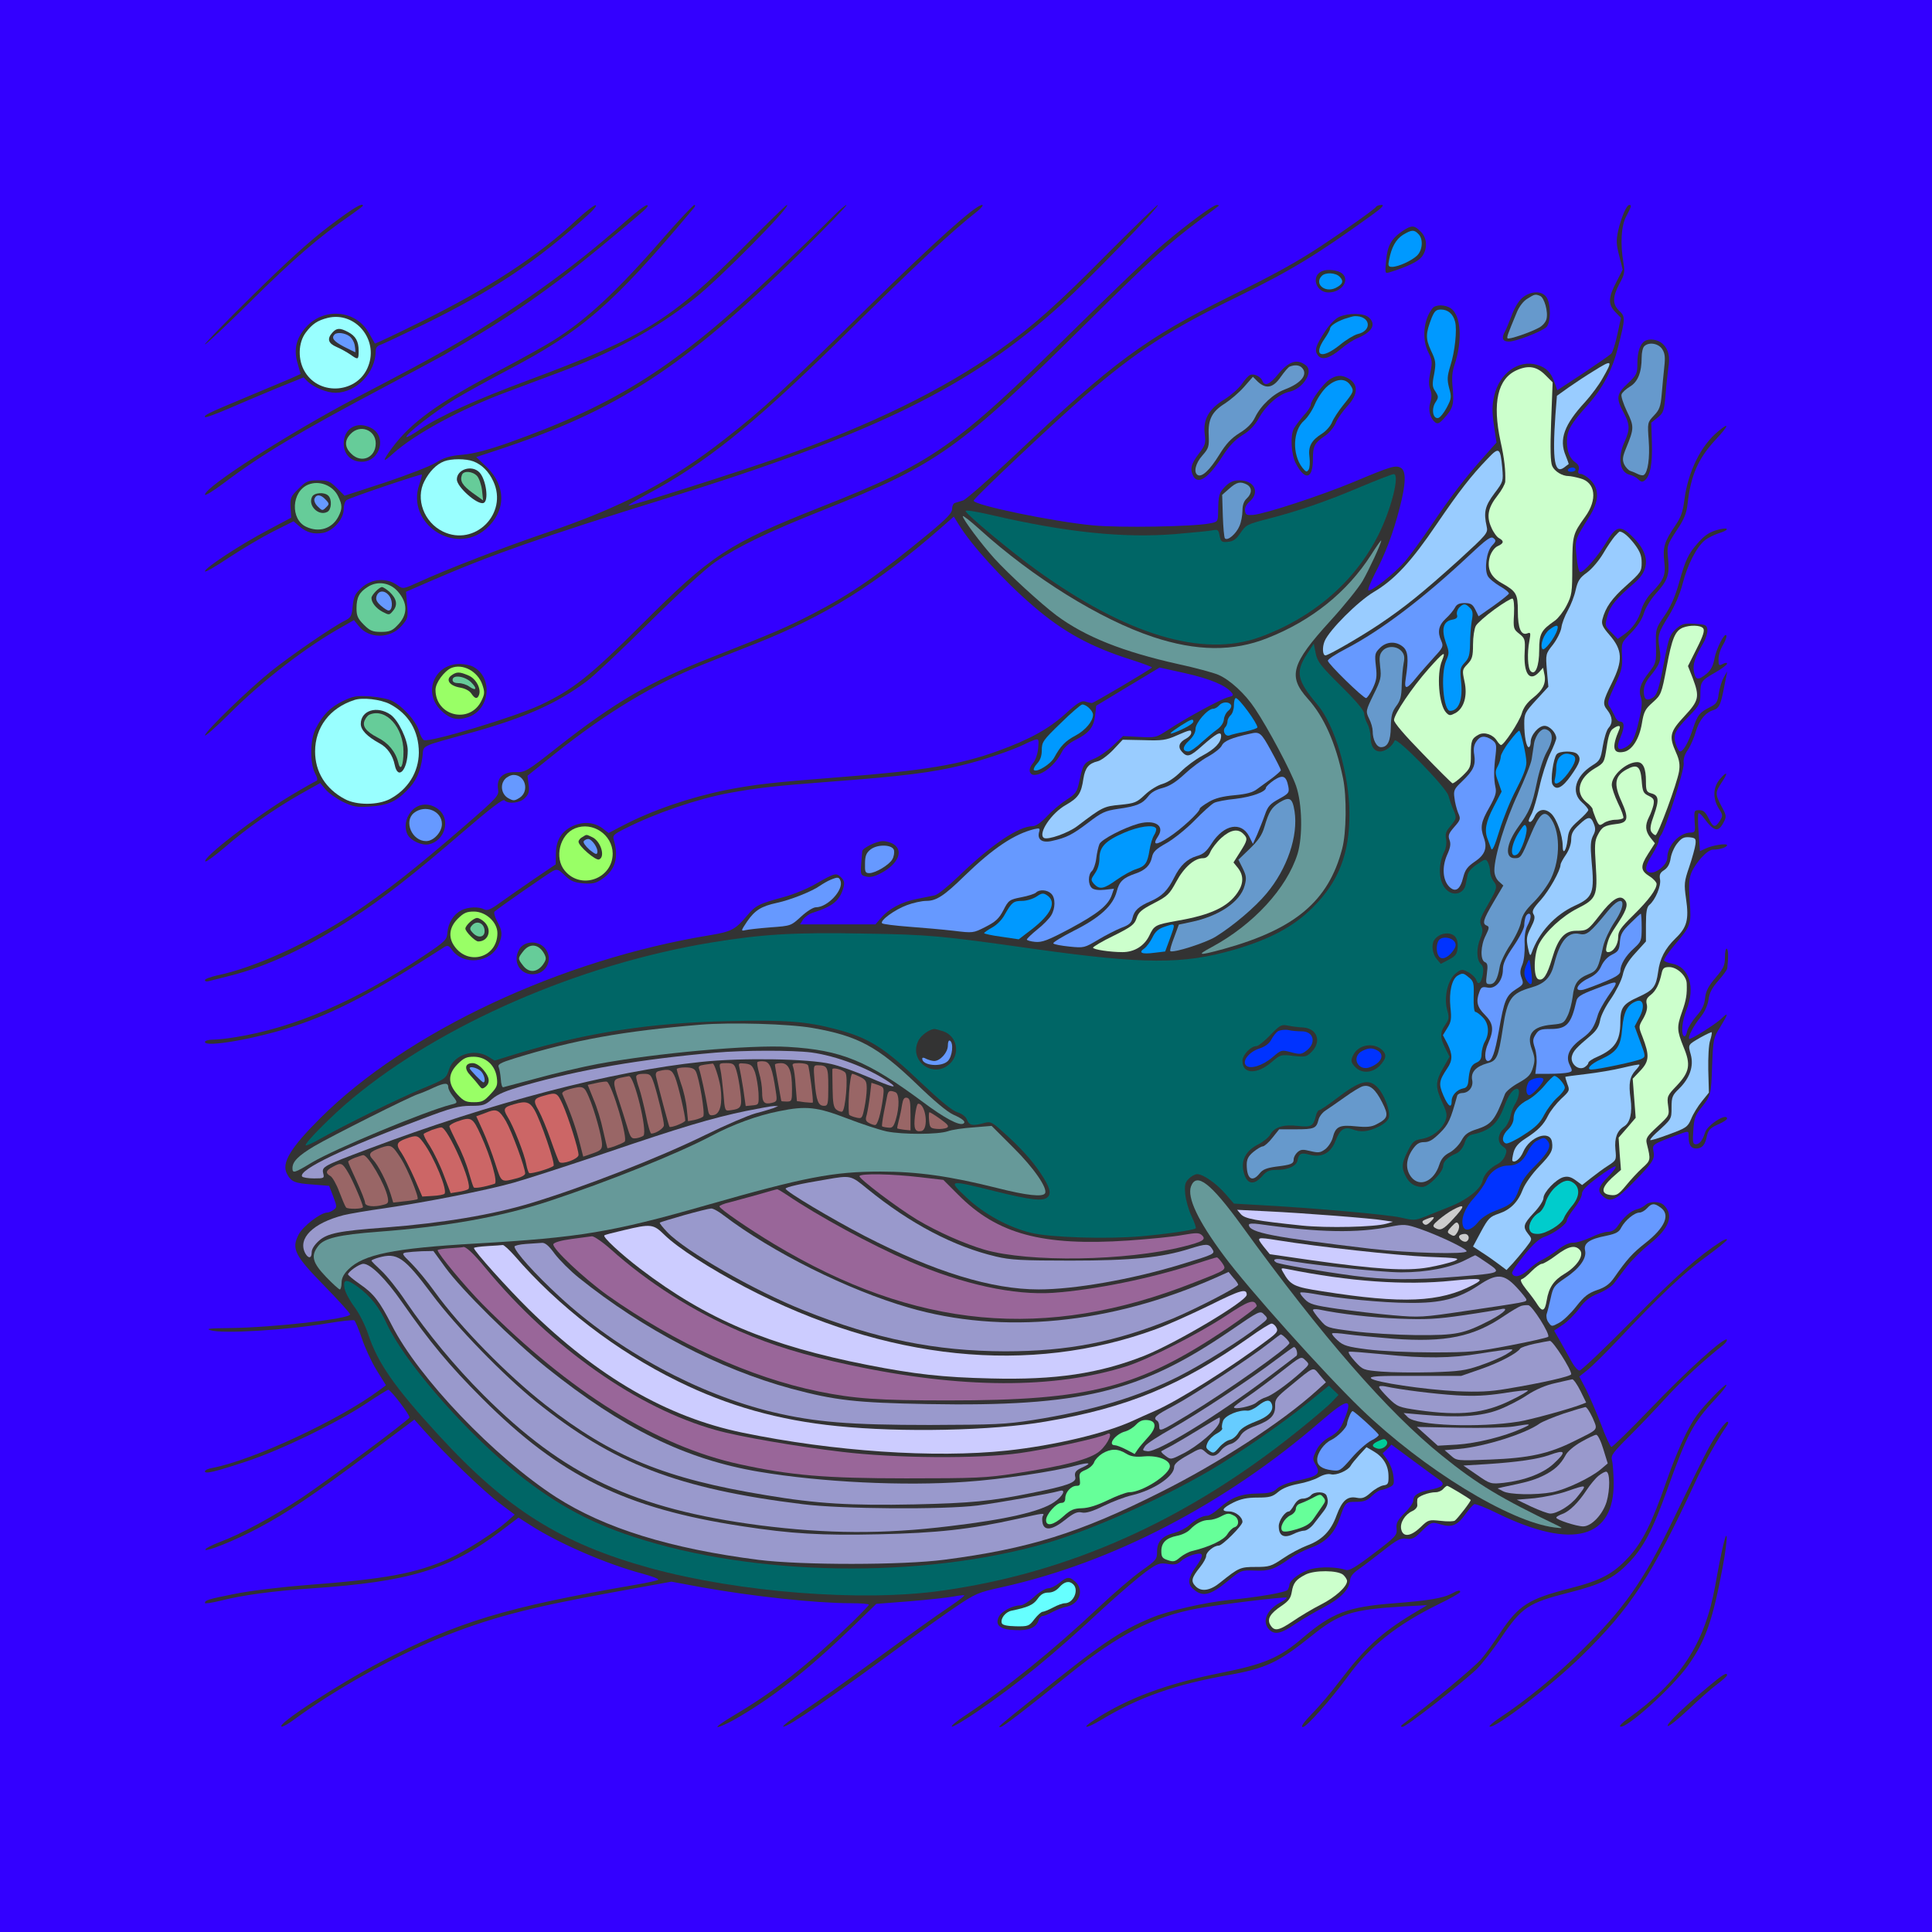 <?xml version="1.0" encoding="UTF-8" standalone="no"?>
<svg
   xmlns:dc="http://purl.org/dc/elements/1.1/"
   xmlns:cc="http://creativecommons.org/ns#"
   xmlns:rdf="http://www.w3.org/1999/02/22-rdf-syntax-ns#"
   xmlns:svg="http://www.w3.org/2000/svg"
   xmlns="http://www.w3.org/2000/svg"
   xmlns:sodipodi="http://sodipodi.sourceforge.net/DTD/sodipodi-0.dtd"
   xmlns:inkscape="http://www.inkscape.org/namespaces/inkscape"
   version="1.0"
   width="905pt"
   height="905pt"
   viewBox="0 0 905 905"
   preserveAspectRatio="xMidYMid meet"
   id="svg2"
   inkscape:version="0.91 r13725"
   sodipodi:docname="Ocean_cf5.svg">
  <rect x="0" y="0" width="905" height="905" fill="#333333" stroke="none"/>
  <defs
     id="defs358" />
  <sodipodi:namedview
     pagecolor="#ffffff"
     bordercolor="#666666"
     borderopacity="1"
     objecttolerance="10"
     gridtolerance="10"
     guidetolerance="10"
     inkscape:pageopacity="0"
     inkscape:pageshadow="2"
     inkscape:window-width="1920"
     inkscape:window-height="974"
     id="namedview356"
     showgrid="false"
     inkscape:zoom="0.41723757"
     inkscape:cx="665.86553"
     inkscape:cy="355.60188"
     inkscape:window-x="0"
     inkscape:window-y="1"
     inkscape:window-maximized="1"
     inkscape:current-layer="svg2" />
  <g
     transform="translate(0,905) scale(0.1,-0.1)"
     fill="#000000"
     stroke="none"
     id="g6">
    <path
       d="M0 4525 l0 -4525 4525 0 4525 0 0 4525 0 4525 -4525 0 -4525 0 0 -4525z m1700 3561 c0 -2 -28 -23 -62 -47 -141 -97 -264 -203 -463 -400 -115 -114 -212 -205 -215 -202 -3 2 99 107 225 231 158 156 271 258 360 325 110 83 155 110 155 93z m1055 -42 c-248 -224 -444 -354 -770 -514 -99 -48 -190 -91 -202 -95 -15 -4 -23 -14 -23 -28 0 -102 -90 -196 -188 -197 -40 0 -99 24 -129 51 l-21 21 -124 -50 c-67 -28 -170 -71 -227 -96 -58 -25 -107 -43 -110 -40 -9 8 14 19 184 90 88 37 183 77 212 89 l51 23 -14 50 c-19 64 -7 117 39 169 83 94 233 82 294 -25 15 -26 28 -49 29 -51 2 -2 99 44 216 102 315 155 553 311 728 476 41 38 82 70 90 70 8 0 -7 -20 -35 -45z m259 18 c-111 -97 -306 -257 -399 -327 -178 -133 -299 -212 -535 -348 -19 -11 -141 -76 -270 -145 -412 -218 -584 -321 -763 -456 -48 -36 -87 -60 -87 -53 1 37 390 286 705 452 271 142 326 172 425 228 310 177 591 378 840 600 47 42 92 76 100 76 9 0 3 -10 -16 -27z m234 11 c-379 -452 -522 -575 -874 -759 -82 -43 -191 -103 -241 -133 -93 -56 -238 -169 -229 -178 2 -3 33 14 67 38 91 61 258 137 506 229 537 200 668 281 1015 631 103 104 190 189 194 189 26 0 -315 -346 -435 -440 -182 -144 -381 -252 -641 -348 -74 -28 -180 -67 -235 -88 -214 -79 -432 -197 -534 -289 -50 -46 -52 -38 -6 25 89 121 216 213 505 365 102 54 214 116 250 139 155 96 301 232 524 489 71 81 133 147 139 147 6 0 3 -8 -5 -17z m497 -211 c-541 -533 -852 -735 -1417 -921 l-97 -32 49 -47 c92 -89 91 -207 -4 -290 -145 -127 -375 26 -312 208 8 24 14 45 12 47 -4 4 -340 -109 -353 -120 -7 -5 -13 -24 -13 -43 0 -45 -49 -101 -96 -110 -44 -8 -77 1 -111 30 l-28 24 -96 -48 c-53 -27 -146 -82 -208 -123 -61 -41 -111 -70 -111 -63 0 16 166 125 295 193 l109 58 -3 48 c-2 44 0 51 37 87 36 36 44 40 92 40 46 0 56 -4 88 -36 l36 -36 190 62 c104 35 211 76 238 93 37 23 65 32 125 37 54 5 122 23 218 57 510 182 782 356 1251 801 109 104 226 217 259 251 33 33 64 61 70 61 5 -1 -94 -103 -220 -228z m835 200 c-122 -96 -273 -236 -665 -622 -391 -383 -614 -562 -885 -706 -49 -27 -88 -50 -86 -52 5 -5 523 160 706 225 430 152 763 315 1032 504 155 110 269 211 510 455 125 125 229 226 232 224 7 -8 -326 -352 -449 -463 -424 -387 -875 -608 -1855 -912 -574 -178 -825 -266 -1101 -386 l-117 -51 5 -62 c5 -59 4 -64 -27 -99 -53 -60 -153 -60 -200 1 l-22 27 -51 -29 c-168 -93 -374 -251 -534 -411 -62 -62 -113 -106 -113 -100 0 18 203 215 310 301 94 75 286 207 346 237 28 14 32 22 36 68 5 45 11 58 42 86 47 43 117 48 167 12 27 -19 27 -19 102 15 131 60 395 162 592 229 359 122 584 240 840 440 176 137 277 230 665 612 317 312 509 484 540 485 8 0 -1 -12 -20 -28z m1129 24 c-2 -2 -40 -31 -84 -63 -151 -113 -231 -185 -535 -486 -594 -589 -699 -664 -1233 -876 -259 -103 -398 -170 -507 -244 -45 -31 -169 -145 -310 -284 -129 -128 -260 -251 -290 -273 -138 -104 -289 -171 -535 -240 -257 -71 -229 -58 -236 -115 -9 -69 -30 -116 -73 -158 -52 -53 -92 -70 -173 -75 -64 -4 -79 -1 -127 22 -30 15 -67 41 -81 58 l-25 30 -93 -52 c-123 -70 -254 -162 -355 -250 -46 -39 -87 -69 -90 -65 -16 16 239 212 399 308 60 36 115 67 121 69 7 3 5 15 -7 37 -24 48 -23 157 4 208 32 64 68 100 127 129 48 23 63 26 127 22 40 -3 87 -12 105 -22 50 -26 110 -93 124 -138 6 -22 17 -42 24 -45 29 -11 424 108 544 164 153 72 233 135 476 378 327 327 405 378 839 550 522 206 627 279 1175 820 190 187 383 373 431 412 116 98 231 182 248 183 8 0 12 -2 10 -4z m718 -43 c-260 -188 -381 -261 -632 -384 -317 -154 -468 -252 -710 -460 -136 -117 -523 -482 -524 -494 -2 -21 376 -99 559 -116 128 -12 468 -6 545 9 39 7 40 8 41 52 1 81 4 91 33 121 22 22 39 29 67 29 70 0 97 -56 48 -99 -16 -14 -24 -30 -22 -44 3 -19 8 -21 38 -19 60 6 318 91 470 154 176 74 197 80 221 67 27 -14 25 -75 -5 -190 -31 -119 -67 -214 -116 -307 -20 -40 -34 -74 -30 -77 13 -8 123 79 172 136 25 30 81 106 123 169 92 136 156 219 242 316 l63 71 -12 80 c-9 64 -9 93 1 138 24 106 114 172 201 146 44 -13 65 -35 82 -83 l13 -36 120 79 c66 44 125 85 132 92 7 7 20 47 29 90 l17 78 -26 27 c-35 36 -34 68 4 140 l30 59 -16 64 c-14 54 -15 72 -5 119 14 60 39 120 52 120 12 0 10 -7 -14 -53 -24 -45 -29 -128 -13 -220 7 -42 4 -54 -19 -96 -33 -62 -33 -97 -1 -127 29 -27 29 -35 -6 -172 -27 -106 -70 -188 -140 -267 -82 -92 -99 -121 -99 -173 0 -48 13 -80 42 -100 12 -9 17 -20 13 -33 -5 -13 -2 -19 10 -19 9 0 30 -13 46 -29 42 -43 40 -98 -6 -171 -68 -109 -68 -107 -60 -187 4 -40 11 -73 17 -73 18 0 81 72 120 136 49 83 68 87 129 26 77 -77 79 -150 6 -212 -86 -74 -114 -107 -127 -154 -13 -47 -13 -48 18 -78 l30 -31 31 22 c40 29 66 67 80 116 6 22 26 56 44 75 62 65 70 84 63 149 -8 67 1 95 50 167 28 41 37 66 44 122 17 132 77 255 159 322 55 46 49 26 -13 -40 -82 -89 -116 -167 -131 -301 -5 -44 -16 -72 -52 -125 -44 -68 -45 -70 -39 -132 7 -76 -2 -101 -57 -162 -24 -27 -49 -67 -56 -91 -8 -28 -30 -62 -59 -92 -47 -47 -47 -48 -44 -107 3 -53 -1 -70 -34 -141 -31 -67 -36 -83 -26 -97 7 -9 18 -29 25 -44 6 -16 17 -28 25 -28 22 0 23 -25 3 -73 -22 -51 -14 -67 23 -48 32 18 44 42 64 129 13 54 15 85 9 103 -13 36 -4 67 37 119 33 43 35 48 33 125 -2 79 -1 81 40 141 29 42 50 90 68 154 30 108 44 136 87 185 35 40 58 55 105 66 46 10 41 -5 -6 -19 -21 -7 -50 -21 -64 -32 -39 -31 -83 -116 -105 -204 -13 -50 -37 -105 -65 -151 -51 -82 -53 -91 -43 -156 9 -51 2 -71 -46 -129 -18 -22 -28 -46 -28 -67 0 -38 12 -48 39 -33 23 12 32 40 60 190 18 93 24 108 51 133 28 25 38 28 88 25 52 -3 57 -5 60 -28 1 -14 -7 -41 -18 -60 -41 -70 -52 -103 -45 -137 7 -39 20 -41 59 -9 20 17 31 37 37 71 9 49 50 127 56 108 2 -6 -5 -26 -16 -44 -12 -19 -21 -49 -21 -67 0 -30 2 -32 20 -22 12 6 20 7 20 1 0 -5 -25 -24 -55 -41 -66 -38 -70 -43 -70 -102 0 -43 -4 -52 -51 -100 -69 -71 -78 -90 -64 -133 6 -19 15 -35 20 -35 15 0 39 42 60 106 22 66 31 77 83 103 27 14 33 23 38 62 4 26 14 59 23 75 l17 29 -6 -30 c-3 -16 -10 -48 -14 -70 -12 -58 -20 -73 -44 -81 -38 -11 -67 -47 -83 -100 -8 -29 -25 -68 -38 -87 -15 -22 -22 -43 -19 -63 4 -28 -88 -317 -108 -338 -5 -6 -9 -16 -9 -24 0 -8 -13 -37 -30 -64 -33 -53 -37 -76 -16 -84 29 -11 86 34 86 68 0 57 57 118 110 118 20 0 22 4 18 53 -3 50 -2 52 22 52 19 0 29 -9 43 -37 22 -45 31 -47 53 -13 15 23 15 27 -5 58 -29 48 -27 98 5 137 35 41 41 32 9 -15 -31 -47 -31 -55 -1 -112 23 -42 24 -48 11 -73 -26 -51 -45 -47 -95 20 -10 14 -21 23 -24 20 -3 -4 -3 -44 1 -92 l6 -85 26 12 c33 16 101 26 101 16 0 -10 -35 -21 -66 -21 -26 0 -80 -59 -101 -108 -11 -27 -13 -57 -8 -132 8 -112 7 -115 -72 -208 -29 -35 -51 -67 -48 -72 3 -4 20 -11 38 -14 79 -15 109 -110 68 -214 -22 -54 -28 -117 -12 -126 5 -3 11 8 14 24 4 16 23 47 43 70 27 30 38 52 41 85 4 34 16 56 49 95 38 44 44 58 44 96 0 25 4 43 9 40 7 -5 8 -37 2 -92 0 -6 -19 -32 -42 -58 -30 -34 -42 -58 -46 -89 -4 -27 -17 -57 -39 -84 -31 -38 -59 -92 -51 -99 5 -6 121 67 150 94 35 34 34 25 -5 -39 -32 -50 -33 -57 -38 -183 -5 -137 -5 -138 -54 -199 -25 -31 -31 -49 -34 -102 -4 -53 -2 -65 11 -65 18 0 32 17 44 55 11 36 103 94 103 65 0 -5 -20 -18 -44 -28 -35 -16 -44 -26 -50 -52 -8 -43 -23 -60 -51 -60 -24 0 -35 17 -35 56 0 28 2 28 -52 8 -115 -43 -119 -45 -113 -75 8 -38 -1 -53 -93 -147 -84 -86 -109 -97 -144 -65 -27 24 -22 43 24 90 23 23 39 45 36 49 -4 3 -41 -19 -82 -50 -55 -41 -76 -62 -76 -79 0 -12 -16 -42 -35 -66 -19 -24 -35 -50 -35 -57 0 -18 -59 -61 -103 -77 -26 -8 -55 -34 -97 -86 -33 -41 -59 -79 -57 -85 8 -24 41 -16 76 16 20 19 48 39 63 46 14 6 48 27 74 47 30 23 56 35 73 34 14 -1 51 10 81 24 30 15 67 27 82 27 18 0 33 9 45 26 29 43 62 72 90 79 14 3 32 13 40 20 19 19 67 19 87 0 48 -48 26 -108 -65 -181 -38 -30 -87 -79 -109 -107 -22 -29 -48 -64 -59 -78 -11 -15 -44 -36 -74 -48 -40 -16 -63 -34 -90 -71 -21 -28 -55 -62 -77 -76 l-40 -27 32 -56 c17 -31 41 -73 52 -93 12 -21 27 -38 35 -38 8 0 121 107 250 238 206 209 306 297 414 367 15 9 27 13 27 8 0 -5 -46 -42 -102 -83 -101 -73 -214 -180 -413 -391 -55 -58 -117 -119 -138 -136 l-39 -31 33 -63 c17 -35 49 -109 70 -164 20 -55 42 -101 47 -103 5 -1 87 79 183 179 171 179 345 336 358 324 3 -4 -5 -16 -19 -27 -90 -71 -201 -174 -267 -247 -43 -47 -118 -126 -168 -176 -80 -79 -90 -93 -84 -115 4 -14 7 -59 8 -101 4 -267 -191 -320 -543 -149 -54 27 -103 46 -110 44 -6 -3 -24 -23 -40 -45 -38 -54 -65 -66 -117 -50 -44 13 -45 13 -101 -43 -23 -22 -35 -27 -60 -24 -27 4 -43 -4 -105 -53 -41 -32 -93 -72 -116 -88 -29 -20 -42 -36 -43 -54 -3 -42 -44 -85 -123 -126 -42 -22 -103 -58 -136 -80 -64 -44 -94 -50 -119 -25 -37 37 -13 94 54 129 18 9 30 19 27 21 -6 6 -316 -32 -420 -51 -206 -39 -370 -123 -596 -306 -200 -162 -313 -249 -324 -249 -14 0 -20 -5 162 141 304 246 398 310 543 370 78 33 253 73 364 84 142 14 268 36 276 48 4 7 8 17 8 23 0 22 57 63 102 74 45 12 122 10 163 -4 15 -5 46 13 130 77 104 79 110 86 107 116 -3 26 4 39 37 73 23 22 41 48 41 58 0 26 24 41 77 51 60 12 75 25 48 45 -11 8 -67 48 -123 90 l-104 77 -20 -21 -21 -20 23 -32 c12 -18 25 -51 27 -74 5 -38 3 -43 -21 -54 -15 -7 -32 -12 -38 -12 -7 0 -25 -12 -41 -27 -22 -22 -38 -28 -74 -28 -50 0 -51 -1 -78 -79 -25 -70 -66 -112 -137 -137 -32 -12 -76 -35 -97 -50 -70 -50 -96 -59 -164 -56 -63 2 -65 1 -123 -47 -86 -71 -121 -79 -166 -38 -26 22 -22 53 12 100 42 58 40 73 -7 60 -21 -5 -48 -19 -60 -30 -18 -17 -30 -19 -63 -14 -38 6 -47 3 -103 -37 -34 -25 -122 -100 -196 -168 -240 -223 -397 -352 -594 -487 -59 -40 -112 -72 -118 -70 -6 2 22 26 62 52 190 126 413 306 624 505 72 68 163 146 203 174 68 48 72 53 72 89 0 47 24 73 82 88 24 7 54 22 68 35 31 28 63 45 86 45 9 0 34 16 56 36 55 49 101 67 180 68 54 1 71 5 90 23 15 14 51 28 98 38 94 20 107 31 84 72 -17 28 -16 31 2 69 13 26 34 47 63 63 31 17 48 35 61 65 52 121 30 123 -102 9 -449 -389 -977 -663 -1495 -778 -110 -24 -124 -30 -213 -90 -52 -35 -153 -107 -225 -160 -360 -266 -569 -409 -586 -403 -6 2 36 34 93 72 57 38 190 132 296 210 234 171 306 223 395 283 37 25 66 48 64 50 -2 2 -26 -1 -53 -6 -27 -5 -119 -15 -204 -22 l-155 -12 -120 -116 c-204 -197 -370 -327 -548 -428 -33 -18 -66 -33 -75 -33 -10 0 26 25 78 56 185 109 344 234 553 436 42 41 77 78 77 81 0 4 -37 7 -82 7 -168 0 -462 32 -703 75 l-140 26 -280 -51 c-397 -72 -578 -121 -815 -217 -212 -87 -483 -239 -668 -375 -29 -22 -58 -38 -63 -36 -27 9 264 198 466 304 359 187 582 255 1195 361 52 9 99 19 103 23 4 4 -28 16 -72 28 -169 45 -391 141 -524 226 l-58 37 -87 -66 c-235 -177 -429 -235 -877 -265 -181 -12 -331 -32 -435 -59 -38 -9 -70 -14 -70 -10 0 13 14 18 141 43 69 14 217 32 334 41 369 28 513 54 669 124 76 35 211 121 269 172 l38 34 -73 55 c-74 56 -255 230 -346 333 l-51 57 -218 -163 c-253 -189 -380 -275 -513 -345 -108 -58 -253 -116 -248 -100 2 6 32 21 66 34 102 38 256 122 387 209 135 91 498 362 503 375 4 10 -88 130 -99 130 -4 0 -52 -30 -106 -66 -136 -90 -392 -214 -553 -268 -154 -51 -200 -62 -200 -48 0 5 16 13 36 16 188 36 593 224 781 364 l31 23 -44 71 c-24 39 -55 106 -69 149 -15 44 -31 81 -35 84 -5 3 -62 -3 -127 -14 -193 -32 -494 -50 -548 -32 -23 7 -2 9 90 10 200 2 565 43 565 64 0 6 -54 65 -119 132 -140 143 -157 175 -122 242 20 39 103 103 134 103 7 0 21 6 30 13 16 11 16 15 -2 62 l-19 50 -73 6 c-90 6 -105 13 -125 51 -26 50 16 120 155 259 405 405 1129 745 1831 859 95 16 115 26 167 88 44 52 54 57 178 91 44 12 109 39 145 60 91 52 97 54 120 31 15 -15 17 -25 11 -48 -18 -62 -50 -88 -145 -118 -16 -5 -35 -19 -44 -31 l-14 -23 176 0 177 0 26 30 c36 43 98 76 168 89 33 7 71 14 84 17 14 3 63 43 110 88 154 149 283 236 349 236 14 0 39 17 65 45 23 25 64 60 92 78 45 29 50 37 61 87 17 80 21 87 67 105 23 9 64 37 90 62 l48 45 77 -4 c75 -4 78 -3 132 32 79 53 250 146 283 154 24 6 27 9 16 22 -28 34 -101 64 -215 90 l-122 27 -148 -89 -149 -90 -5 -46 c-7 -55 -28 -82 -92 -114 -30 -15 -54 -36 -64 -57 -30 -59 -88 -107 -129 -107 -25 0 -29 29 -8 53 12 13 23 42 26 70 4 45 3 47 -17 41 -11 -4 -33 -13 -48 -21 -57 -28 -196 -75 -293 -98 -139 -34 -277 -51 -595 -75 -285 -22 -360 -30 -496 -55 -146 -27 -346 -95 -485 -166 -53 -26 -60 -33 -54 -52 25 -85 7 -143 -55 -185 -29 -20 -44 -23 -88 -20 -43 4 -59 11 -86 37 -30 29 -36 31 -56 21 -24 -13 -259 -176 -273 -190 -5 -4 1 -25 12 -46 25 -46 26 -63 7 -109 -36 -86 -167 -100 -220 -23 -13 18 -19 21 -34 12 -328 -212 -512 -308 -707 -372 -175 -58 -415 -100 -415 -73 0 6 17 11 38 11 20 0 66 5 102 11 277 44 565 168 884 381 103 69 109 75 112 110 4 46 28 84 65 104 32 16 82 18 108 4 14 -7 31 0 77 34 32 23 104 73 158 110 l99 67 1 52 c1 65 30 108 87 131 48 19 97 13 134 -16 l26 -20 67 35 c136 71 314 132 482 166 137 27 220 36 540 61 390 30 557 58 734 122 149 54 237 103 314 172 59 54 78 65 95 60 12 -4 27 -7 32 -7 9 0 269 154 281 166 3 2 -42 19 -98 37 -188 59 -318 130 -458 251 -140 120 -289 284 -349 382 l-23 37 -66 -58 c-296 -258 -534 -407 -862 -537 -80 -31 -190 -75 -245 -97 -229 -91 -452 -225 -692 -416 l-132 -106 5 -40 c5 -33 1 -46 -16 -63 -22 -25 -78 -31 -97 -12 -7 7 -64 -36 -194 -148 -233 -201 -374 -311 -519 -405 -208 -136 -398 -225 -573 -269 -45 -11 -90 -23 -99 -25 -10 -3 -18 -1 -18 5 0 5 26 15 58 22 174 36 422 149 634 288 153 102 290 209 522 410 158 137 164 144 159 174 -8 52 23 82 82 80 45 -1 51 2 193 114 269 212 438 311 726 424 292 115 352 141 474 204 183 95 305 180 545 378 83 69 107 94 107 113 0 14 6 26 13 28 6 2 24 7 39 12 14 5 125 102 245 215 460 435 605 542 1003 740 214 106 312 160 429 237 109 72 250 172 257 183 3 5 14 9 26 9 14 0 1 -14 -45 -47z m228 -78 c31 -30 33 -82 5 -118 -18 -23 -69 -47 -149 -72 -24 -7 -24 -7 -18 55 6 69 24 102 77 138 42 28 55 28 85 -3z m-368 -196 c38 -32 -3 -89 -64 -89 -60 0 -83 78 -30 100 25 11 74 5 94 -11z m957 -111 c22 -32 21 -120 -1 -141 -26 -22 -142 -67 -175 -67 -30 0 -36 16 -18 48 5 9 19 43 31 74 12 34 32 68 50 83 39 33 92 34 113 3z m-447 -53 c47 -33 54 -151 17 -262 -12 -34 -14 -64 -9 -113 7 -74 1 -95 -43 -142 -20 -22 -28 -25 -40 -16 -24 21 -33 58 -22 93 7 23 7 40 0 60 -8 20 -8 43 0 81 10 47 9 57 -9 93 -32 62 -23 156 20 208 15 17 59 17 86 -2z m-385 -42 c36 -32 16 -68 -53 -97 -20 -8 -55 -31 -78 -51 -55 -45 -89 -54 -108 -29 -17 23 -10 45 34 112 21 32 48 60 67 68 44 19 115 18 138 -3z m1376 -123 c28 -26 36 -61 27 -113 -3 -23 -10 -80 -13 -126 -7 -77 -10 -85 -37 -107 l-30 -24 3 -96 c3 -97 -8 -153 -33 -174 -11 -9 -18 -8 -30 4 -9 9 -27 19 -41 22 -48 12 -58 80 -24 155 26 58 25 81 -5 137 -36 67 -33 87 20 136 42 40 45 46 45 95 0 51 12 89 34 103 21 14 62 8 84 -12z m-1670 -102 c36 -29 -14 -109 -78 -123 -48 -10 -108 -62 -141 -120 -21 -38 -45 -63 -80 -84 -35 -22 -62 -51 -93 -99 -65 -101 -113 -134 -136 -93 -17 33 -11 58 25 105 31 41 34 49 28 94 -8 69 21 118 94 162 30 19 66 51 80 71 14 21 31 40 40 43 18 7 49 -8 57 -29 10 -26 34 -16 72 31 52 63 90 75 132 42z m195 -59 c51 -27 51 -75 -2 -132 -21 -23 -46 -58 -54 -78 -8 -20 -30 -46 -48 -59 -52 -35 -59 -49 -59 -111 0 -94 -37 -103 -81 -18 -21 43 -26 128 -8 162 7 12 27 39 45 60 19 20 34 43 34 50 0 21 57 98 86 118 33 22 56 24 87 8z m-4574 -234 c74 -38 43 -155 -42 -158 -51 -1 -87 33 -87 85 0 72 63 108 129 73z m479 -1119 c93 -51 77 -200 -24 -235 -52 -18 -88 -9 -130 33 -84 84 -28 217 91 216 22 -1 50 -6 63 -14z m-161 -670 c55 -47 26 -145 -48 -161 -32 -7 -83 16 -99 44 -18 34 -11 78 16 110 33 40 89 43 131 7z m2131 -162 c45 -31 18 -92 -61 -134 -30 -16 -51 -21 -70 -16 -25 6 -27 9 -23 59 2 28 5 55 5 60 2 15 67 47 96 47 17 0 41 -7 53 -16z m-1635 -486 c41 -49 7 -122 -58 -122 -61 0 -94 60 -64 115 22 42 89 46 122 7z m5481 -2113 c-103 -110 -131 -163 -224 -422 -68 -190 -112 -274 -184 -347 -67 -69 -126 -98 -276 -136 -191 -48 -222 -69 -319 -213 -38 -56 -89 -121 -112 -144 -71 -68 -333 -273 -349 -272 -11 0 -10 4 5 15 138 104 334 267 364 303 21 25 61 80 88 122 88 131 133 159 328 209 144 37 201 67 273 145 65 70 110 160 178 356 49 140 99 250 142 309 36 50 136 152 139 143 2 -5 -22 -35 -53 -68z m53 -127 c-39 -55 -109 -180 -147 -263 -204 -439 -301 -587 -531 -812 -142 -139 -404 -340 -431 -331 -5 2 16 21 48 42 124 82 263 196 379 311 202 199 294 330 427 605 154 317 167 343 208 408 22 34 45 62 51 62 7 0 6 -8 -4 -22z m-17 -656 c-47 -252 -81 -349 -163 -464 -74 -104 -288 -296 -317 -286 -7 2 9 19 35 37 247 177 361 352 410 626 28 159 50 251 53 227 2 -13 -6 -76 -18 -140z m-3032 -72 c41 -39 19 -103 -41 -116 -17 -3 -48 -15 -67 -25 -19 -11 -40 -19 -47 -19 -6 0 -15 -9 -18 -20 -11 -34 -45 -49 -107 -46 -72 2 -98 22 -80 61 12 27 65 55 102 55 11 0 40 18 64 40 24 22 53 40 66 40 12 0 35 11 52 25 36 30 48 31 76 5z m1802 -47 c0 -5 -45 -30 -100 -57 -194 -95 -322 -196 -424 -336 -83 -113 -196 -240 -213 -240 -12 0 3 21 43 63 34 34 92 103 129 152 118 155 195 226 340 314 l70 42 -110 -6 c-247 -15 -301 -33 -435 -141 -151 -121 -210 -149 -383 -180 -251 -44 -424 -105 -598 -210 -75 -45 -99 -43 -29 2 152 99 334 167 590 218 201 40 274 71 380 162 141 120 212 147 432 164 157 12 227 24 266 44 31 17 42 19 42 9z m1250 -390 c0 -5 -22 -24 -47 -43 -26 -19 -87 -73 -135 -119 -49 -46 -92 -80 -96 -76 -8 8 80 93 191 185 69 58 87 68 87 53z"
       id="path8"
       style="fill:#3300ff" />
    <path
       d="M1535 7561 c-47 -12 -72 -28 -102 -68 -37 -48 -39 -130 -4 -186 70 -114 249 -98 296 28 49 126 -62 257 -190 226z m95 -66 c36 -19 50 -43 50 -89 0 -42 -2 -43 -40 -16 -16 11 -45 27 -64 35 -39 17 -45 38 -19 67 20 22 35 23 73 3z"
       id="path10"
       style="fill:#99ffff" />
    <path
       d="M1567 7483 c-16 -16 -4 -32 44 -57 28 -14 52 -26 53 -26 1 0 1 14 -2 30 -2 17 -14 37 -25 45 -22 16 -59 20 -70 8z"
       id="path12"
       style="fill:#6699ff" />
    <path
       d="M2080 6889 c-36 -14 -69 -48 -92 -93 -43 -83 -2 -193 87 -236 149 -72 306 84 236 235 -21 46 -54 79 -94 94 -35 13 -103 13 -137 0z m166 -52 c31 -33 45 -134 19 -143 -28 -11 -125 75 -125 110 0 48 71 70 106 33z"
       id="path14"
       style="fill:#99ffff" />
    <path
       d="M2164 6826 c-11 -29 2 -50 50 -85 l49 -35 -5 47 c-3 26 -14 57 -23 67 -21 23 -63 26 -71 6z"
       id="path16"
       style="fill:#66cc99" />
    <path
       d="M1444 6780 c-79 -32 -85 -164 -9 -198 60 -28 121 -8 150 48 19 37 19 54 -1 95 -24 51 -88 76 -140 55z m94 -52 c18 -18 15 -66 -5 -76 -41 -21 -92 30 -71 71 10 20 58 23 76 5z"
       id="path18"
       style="fill:#66cc99" />
    <path
       d="M1473 6714 c-3 -9 3 -25 16 -37 20 -20 22 -20 38 -4 16 15 16 18 -2 37 -22 24 -43 26 -52 4z"
       id="path20"
       style="fill:#6699ff" />
    <path
       d="M1723 6301 c-40 -25 -53 -49 -53 -101 0 -34 6 -48 34 -76 29 -29 41 -34 81 -34 38 0 52 5 75 29 51 50 52 106 2 162 -36 40 -94 49 -139 20z m101 -23 c34 -32 40 -61 18 -88 -18 -22 -19 -22 -50 -6 -30 16 -52 43 -52 65 0 14 37 51 49 51 6 0 21 -10 35 -22z"
       id="path22"
       style="fill:#66cc99" />
    <path
       d="M1764 6258 c-5 -16 0 -27 20 -45 15 -13 31 -23 36 -23 18 0 21 41 6 65 -20 31 -52 32 -62 3z"
       id="path24"
       style="fill:#6699ff" />
    <path
       d="M1660 5771 c-115 -37 -184 -128 -184 -241 0 -96 49 -175 139 -223 56 -30 155 -29 211 0 85 45 135 126 136 217 0 102 -48 182 -136 228 -43 22 -128 32 -166 19z m170 -69 c36 -26 80 -117 80 -167 0 -92 -46 -142 -61 -68 -9 45 -35 82 -71 101 -59 32 -88 63 -88 91 0 64 77 87 140 43z"
       id="path26"
       style="fill:#99ffff" />
    <path
       d="M1732 5703 c-7 -2 -17 -13 -22 -24 -16 -29 3 -55 59 -84 50 -25 84 -66 97 -118 10 -43 24 -13 24 52 0 114 -82 205 -158 174z"
       id="path28"
       style="fill:#66cc99" />
    <path
       d="M7465 7312 c-33 -20 -86 -55 -116 -76 l-56 -40 -7 -89 c-15 -215 -4 -281 42 -246 9 7 18 14 20 15 1 0 -5 18 -14 40 -32 76 -7 145 92 252 27 30 64 79 81 110 50 87 46 89 -42 34z"
       id="path30"
       style="fill:#99ccff" />
    <path
       d="M7105 7316 c-90 -40 -115 -153 -76 -334 18 -80 24 -135 22 -188 -1 -12 -17 -41 -36 -65 -45 -57 -53 -98 -29 -150 9 -22 26 -45 36 -50 24 -13 23 -24 -6 -37 -14 -6 -29 -26 -36 -46 -17 -54 0 -97 52 -126 71 -40 78 -51 78 -133 0 -80 15 -115 44 -104 16 6 17 3 10 -35 -11 -56 -8 -128 6 -142 22 -22 40 24 40 99 0 77 9 93 74 138 14 10 39 41 54 70 25 49 27 60 27 187 1 143 2 148 60 229 59 81 49 161 -22 180 -21 6 -46 11 -55 11 -30 0 -66 22 -77 47 -8 18 -10 79 -5 209 l7 183 -35 35 c-40 40 -79 46 -133 22z"
       id="path32"
       style="fill:#ccffcc" />
    <path
       d="M6969 6902 c-79 -82 -134 -153 -239 -307 -119 -176 -198 -261 -295 -318 -75 -45 -208 -178 -230 -230 -12 -29 -10 -67 4 -67 14 0 163 86 251 145 122 82 202 147 373 301 133 122 138 127 131 158 -15 67 -8 96 37 156 41 54 41 56 36 118 -9 96 -15 100 -68 44z"
       id="path34"
       style="fill:#99ccff" />
    <path
       d="M7345 6850 c-3 -5 3 -10 14 -10 12 0 21 5 21 10 0 6 -6 10 -14 10 -8 0 -18 -4 -21 -10z"
       id="path36"
       style="fill:#0033ff" />
    <path
       d="M6375 6770 c-165 -70 -291 -113 -434 -150 -98 -25 -105 -29 -130 -66 -20 -30 -34 -40 -59 -42 -29 -3 -33 0 -39 28 -5 28 -9 31 -32 26 -14 -3 -95 -11 -178 -18 -243 -19 -509 8 -861 90 -73 17 -121 24 -119 18 6 -18 214 -191 332 -276 423 -305 778 -411 1045 -315 249 90 447 260 557 480 60 119 102 286 71 284 -7 0 -76 -27 -153 -59z"
       id="path38"
       style="fill:#006666" />
    <path
       d="M5758 6761 l-33 -29 3 -99 c2 -54 6 -101 10 -105 13 -13 53 22 68 58 8 18 14 51 14 72 0 26 7 45 20 57 25 23 26 51 1 65 -31 16 -48 12 -83 -19z"
       id="path40"
       style="fill:#6699cc" />
    <path
       d="M4510 6632 c0 -14 85 -128 147 -197 67 -74 220 -214 292 -268 135 -100 311 -170 571 -228 79 -17 164 -40 187 -50 54 -23 126 -89 172 -159 61 -91 168 -292 192 -361 29 -83 32 -237 7 -319 -51 -162 -207 -331 -401 -436 -75 -40 -65 -42 56 -9 334 93 490 224 554 469 20 74 22 245 4 331 -34 164 -89 288 -165 372 -94 105 -78 163 105 364 66 72 134 157 152 188 31 54 87 175 87 189 0 4 -22 -27 -48 -68 -112 -174 -277 -307 -485 -389 -160 -64 -333 -62 -535 5 -248 82 -563 278 -814 505 -43 39 -78 66 -78 61z"
       id="path42"
       style="fill:#669999" />
    <path
       d="M7564 6538 c-11 -13 -36 -49 -55 -82 -19 -32 -52 -71 -75 -88 -34 -24 -43 -38 -53 -81 -6 -29 -23 -72 -37 -97 -14 -25 -28 -61 -30 -80 -3 -19 -20 -54 -39 -79 -35 -44 -35 -45 -29 -121 l7 -77 -57 -62 c-52 -57 -56 -64 -56 -110 0 -60 10 -111 21 -111 5 0 9 11 9 24 0 33 37 76 65 76 24 0 55 -33 55 -58 0 -7 -13 -41 -30 -75 -16 -34 -38 -103 -49 -154 -11 -50 -27 -105 -35 -122 -18 -34 -19 -41 -8 -41 5 0 14 11 20 24 16 36 49 42 78 15 26 -24 54 -103 54 -151 0 -46 17 -24 23 29 4 41 11 54 51 89 25 22 46 44 46 50 0 5 -13 21 -30 36 -52 46 -31 122 48 172 36 22 40 29 50 91 6 37 18 75 26 84 22 24 20 53 -5 85 -23 29 -21 41 21 126 53 106 51 155 -11 226 -32 37 -38 50 -33 72 14 56 44 99 113 160 67 60 71 66 71 106 0 34 -8 53 -34 88 -29 37 -54 58 -70 58 -1 0 -11 -10 -22 -22z m-176 -1020 c20 -20 14 -40 -29 -101 -41 -58 -70 -72 -87 -41 -10 19 4 122 20 141 13 16 80 17 96 1z"
       id="path44"
       style="fill:#99ccff" />
    <path
       d="M7306 5504 c-9 -8 -16 -30 -16 -47 0 -18 -3 -42 -6 -54 -11 -40 23 -26 61 25 38 52 43 77 19 86 -25 10 -42 7 -58 -10z"
       id="path46"
       style="fill:#0099ff" />
    <path
       d="M6884 6450 c-214 -201 -415 -354 -581 -440 -46 -24 -83 -48 -83 -55 0 -14 165 -175 179 -175 5 0 19 20 31 45 18 38 21 55 15 105 -6 55 -5 61 19 85 30 30 74 33 107 6 25 -20 28 -57 14 -148 -9 -56 3 -55 51 5 21 26 59 68 83 95 40 43 43 50 33 73 -20 43 -14 74 20 106 18 16 37 40 43 51 8 16 20 22 45 22 29 0 38 -5 51 -31 l15 -31 70 49 c38 27 70 53 72 57 2 5 -17 21 -42 35 -25 15 -51 36 -57 48 -17 32 -6 115 20 142 19 20 20 25 7 35 -12 10 -31 -3 -112 -79z"
       id="path48"
       style="fill:#6699ff" />
    <path
       d="M7000 6195 c-41 -30 -81 -65 -87 -77 -7 -13 -13 -52 -13 -87 0 -56 -4 -69 -26 -92 -25 -26 -25 -29 -14 -81 15 -67 -2 -125 -42 -148 -25 -13 -29 -13 -43 1 -35 35 -47 182 -20 245 20 49 7 40 -64 -40 -77 -87 -161 -212 -161 -239 0 -13 51 -72 133 -156 72 -75 136 -138 140 -140 5 -2 26 14 48 35 37 36 39 41 39 99 0 66 4 76 37 94 27 14 67 0 85 -29 7 -11 16 -20 19 -20 14 0 85 108 97 147 8 28 25 52 53 74 47 37 63 70 53 112 l-6 29 -19 -21 c-44 -47 -73 -7 -67 96 3 57 1 63 -25 84 -27 21 -29 25 -25 92 2 41 -1 71 -7 73 -5 2 -44 -21 -85 -51z"
       id="path50"
       style="fill:#ccffcc" />
    <path
       d="M6835 6204 c-8 -9 -13 -24 -10 -34 4 -13 -2 -19 -24 -23 -41 -8 -50 -45 -28 -108 16 -43 16 -50 1 -84 -27 -65 -13 -235 19 -235 41 1 60 54 51 138 -6 58 -4 65 17 88 20 21 24 37 25 87 0 34 4 83 8 108 7 36 5 49 -9 62 -21 21 -29 21 -50 1z"
       id="path52"
       style="fill:#0099ff" />
    <path
       d="M7257 6100 c-26 -21 -44 -71 -32 -90 8 -13 58 52 69 88 9 27 -3 28 -37 2z"
       id="path54"
       style="fill:#0099ff" />
    <path
       d="M7883 6110 c-36 -15 -51 -49 -76 -185 -24 -126 -26 -130 -65 -165 -35 -31 -42 -43 -51 -99 -12 -72 -46 -126 -85 -133 -51 -10 -57 21 -21 105 9 20 -4 22 -30 3 -13 -9 -22 -36 -29 -87 -11 -71 -12 -73 -55 -98 -76 -45 -94 -113 -41 -158 17 -13 30 -28 30 -33 0 -4 7 -24 15 -44 15 -35 17 -36 38 -21 12 8 36 15 54 15 17 0 34 4 37 8 3 5 -8 36 -25 70 -16 34 -29 72 -29 86 0 45 69 106 119 106 28 0 41 -29 41 -89 0 -45 3 -51 24 -57 36 -9 39 -30 14 -101 -17 -46 -20 -67 -13 -79 6 -9 15 -16 20 -16 12 1 101 243 110 298 5 31 2 54 -14 89 -34 76 -29 97 39 170 69 74 72 91 39 179 l-22 56 41 82 c31 61 38 85 30 95 -12 15 -62 16 -95 3z"
       id="path56"
       style="fill:#ccffcc" />
    <path
       d="M6122 5986 c-55 -85 -47 -123 51 -239 80 -96 147 -323 148 -506 1 -189 -50 -321 -171 -441 -89 -90 -201 -150 -370 -199 -239 -69 -421 -68 -936 4 -439 62 -488 67 -800 72 -330 6 -472 -3 -712 -42 -618 -102 -1264 -383 -1682 -731 -91 -75 -226 -211 -218 -219 3 -3 34 11 69 31 107 61 371 191 476 234 111 46 113 48 127 92 23 68 117 98 182 59 l31 -19 114 35 c318 96 624 143 990 150 258 6 358 -2 491 -37 158 -41 228 -85 404 -253 87 -82 143 -129 168 -137 23 -7 41 -21 46 -36 10 -26 27 -29 78 -15 31 9 37 7 90 -41 79 -70 137 -134 176 -193 42 -63 51 -92 36 -110 -20 -24 -75 -18 -249 25 -221 55 -222 54 -134 -29 81 -77 196 -140 303 -166 90 -22 358 -30 516 -16 123 11 241 28 255 37 3 2 -5 27 -19 56 -14 29 -27 76 -30 104 -4 43 -1 55 17 73 11 11 29 21 39 21 27 0 87 -41 131 -91 l41 -47 123 -7 c257 -14 604 -45 662 -59 55 -13 64 -13 105 3 25 10 77 31 115 46 84 32 151 84 160 124 6 30 34 60 73 80 13 7 28 24 33 39 9 23 7 29 -10 41 -28 18 -27 57 3 84 13 12 27 38 31 57 4 19 13 44 20 55 21 33 27 75 12 75 -20 0 -41 -29 -61 -83 -30 -81 -67 -114 -148 -131 -19 -4 -30 -16 -38 -42 -8 -22 -22 -39 -38 -47 -40 -16 -62 -38 -62 -59 0 -28 -68 -98 -97 -98 -35 0 -61 16 -78 50 -21 40 -19 63 10 119 22 44 29 50 65 56 48 8 92 42 110 84 10 26 9 37 -14 87 -33 72 -33 96 4 161 l30 53 -20 40 c-25 49 -25 75 0 110 18 26 19 33 8 73 -15 59 5 141 43 169 25 19 28 19 57 4 17 -9 33 -25 37 -36 9 -28 23 -16 31 25 4 25 2 39 -10 50 -20 20 -21 75 -1 121 11 27 12 40 3 59 -9 21 -5 34 31 96 45 79 47 85 26 113 -8 11 -15 31 -15 44 0 13 -5 32 -10 42 -10 18 -12 18 -50 -8 -23 -14 -43 -36 -45 -49 -3 -13 -7 -34 -10 -48 -8 -37 -47 -52 -79 -31 -46 30 -55 118 -20 188 8 16 11 39 8 57 -5 24 -1 37 20 61 30 37 31 39 12 82 -8 18 -17 45 -21 60 -7 36 -244 279 -252 259 -11 -26 -43 -51 -68 -51 -29 0 -45 25 -45 72 -1 18 -7 44 -15 58 -8 14 -14 35 -15 47 0 15 -36 58 -109 130 -96 95 -110 114 -118 153 l-9 45 -32 -49z m693 -1322 c10 -11 15 -29 13 -53 -3 -30 -9 -39 -41 -56 l-38 -20 -20 24 c-19 23 -25 67 -11 87 22 33 72 42 97 18z m-711 -427 c66 -4 88 -66 40 -114 -24 -24 -30 -25 -85 -19 -58 7 -61 6 -101 -28 -70 -61 -138 -58 -138 4 0 29 39 70 67 70 7 0 36 23 63 51 45 47 53 51 82 45 18 -4 50 -8 72 -9z m-1685 -18 c63 -22 80 -102 32 -150 -78 -77 -200 14 -147 110 13 23 51 50 72 51 6 0 25 -5 43 -11z m2054 -86 c24 -22 21 -42 -10 -75 -33 -34 -83 -38 -113 -8 -23 23 -24 33 -10 60 25 47 93 58 133 23z m-19 -178 c31 -33 59 -110 52 -139 -4 -15 -22 -31 -51 -45 -49 -23 -80 -26 -120 -11 -37 14 -59 -1 -79 -54 -22 -57 -64 -80 -121 -65 -40 11 -51 6 -57 -26 -4 -26 -44 -45 -96 -45 -36 0 -49 -5 -70 -30 -43 -48 -77 -36 -89 33 -7 48 17 89 70 116 25 13 50 33 57 46 19 35 61 49 129 41 63 -7 73 -2 85 47 3 15 11 27 16 27 5 0 39 23 76 51 114 88 156 99 198 54z"
       id="path58"
       style="fill:#006666" />
    <path
       d="M6742 4648 c-14 -14 -16 -57 -3 -76 12 -20 41 -11 65 21 16 21 18 32 10 45 -14 21 -55 27 -72 10z"
       id="path60"
       style="fill:#0033ff" />
    <path
       d="M5987 4220 c-9 -6 -24 -24 -32 -40 -10 -19 -29 -33 -57 -42 -48 -16 -81 -59 -61 -79 19 -19 77 -1 123 38 42 36 43 36 88 24 41 -11 49 -10 71 7 49 36 35 92 -23 91 -17 0 -44 2 -61 6 -16 3 -38 0 -48 -5z"
       id="path62"
       style="fill:#0033ff" />
    <path
       d="M4440 4152 c0 -32 -36 -72 -64 -72 -9 0 -26 5 -37 10 -12 7 -19 7 -19 1 0 -33 90 -41 120 -11 21 21 28 84 10 95 -6 4 -10 -6 -10 -23z"
       id="path64"
       style="fill:#6699ff" />
    <path
       d="M6383 4128 c-56 -27 -23 -99 35 -77 54 21 70 59 33 79 -24 12 -39 12 -68 -2z"
       id="path66"
       style="fill:#0033ff" />
    <path
       d="M6385 3962 c-11 -2 -49 -25 -85 -51 -35 -25 -76 -53 -91 -63 -14 -9 -30 -29 -33 -44 -10 -40 -20 -44 -108 -44 l-76 0 -32 -40 c-17 -22 -38 -40 -45 -40 -7 0 -27 -12 -44 -26 -23 -19 -31 -34 -31 -59 0 -68 26 -85 61 -41 14 18 33 25 75 31 73 9 84 13 84 35 0 9 8 24 18 33 15 13 25 14 60 5 38 -9 47 -8 70 9 14 11 30 35 35 54 13 52 31 61 108 53 50 -5 73 -3 96 9 56 29 59 41 27 104 -31 61 -57 83 -89 75z"
       id="path68"
       style="fill:#6699cc" />
    <path
       d="M6476 6001 c-14 -16 -16 -30 -11 -74 6 -49 4 -61 -31 -131 -37 -76 -37 -78 -21 -112 10 -19 17 -45 17 -59 0 -40 18 -75 39 -75 31 0 45 28 46 95 1 52 6 71 25 97 20 26 25 46 26 98 1 36 5 82 9 103 6 29 3 42 -10 57 -23 25 -67 26 -89 1z"
       id="path70"
       style="fill:#6699cc" />
    <path
       d="M5780 5746 c0 -18 -7 -39 -15 -46 -8 -7 -15 -20 -15 -29 0 -9 -5 -22 -10 -27 -16 -16 -1 -46 19 -39 9 4 42 12 74 18 31 7 57 15 57 20 0 19 -86 137 -101 137 -5 0 -9 -15 -9 -34z"
       id="path72"
       style="fill:#0099ff" />
    <path
       d="M5710 5745 c-7 -8 -19 -15 -27 -15 -26 0 -83 -66 -83 -95 0 -17 -11 -36 -31 -55 -31 -28 -32 -50 -2 -50 9 0 37 19 62 43 26 23 59 51 75 62 16 12 28 30 29 45 1 14 10 32 21 41 11 9 16 21 12 27 -10 17 -41 15 -56 -3z"
       id="path74"
       style="fill:#0099ff" />
    <path
       d="M4969 5663 c-83 -80 -89 -89 -89 -127 0 -27 -7 -47 -22 -63 -12 -13 -18 -26 -15 -30 13 -13 78 27 95 58 30 55 52 78 101 104 46 25 81 67 81 97 0 18 -31 48 -50 48 -7 0 -52 -39 -101 -87z"
       id="path76"
       style="fill:#0099ff" />
    <path
       d="M5533 5652 c-54 -35 -64 -46 -30 -33 48 19 87 41 87 51 0 15 -11 11 -57 -18z"
       id="path78"
       style="fill:#0099ff" />
    <path
       d="M7211 5621 c-11 -11 -22 -35 -25 -53 -3 -18 -8 -51 -11 -73 -3 -22 -33 -96 -65 -165 -58 -123 -110 -292 -110 -357 0 -20 8 -40 21 -52 l21 -19 -46 -78 c-49 -84 -54 -101 -31 -110 12 -5 11 -12 -5 -45 -25 -47 -27 -117 -4 -126 12 -5 14 -15 9 -54 -6 -45 -5 -49 14 -49 23 0 36 23 46 81 3 20 25 67 50 104 24 37 47 85 50 108 6 30 20 53 60 92 29 29 65 78 80 109 46 95 44 228 -5 288 -28 34 -49 15 -90 -83 -44 -106 -46 -109 -75 -109 -48 0 -40 68 18 148 52 71 64 101 86 206 11 55 31 116 45 141 31 53 33 90 6 105 -15 8 -24 6 -39 -9z"
       id="path80"
       style="fill:#6699cc" />
    <path
       d="M5510 5604 c-47 -21 -68 -24 -153 -21 l-98 2 -45 -48 c-25 -26 -58 -50 -72 -53 -42 -10 -59 -31 -67 -81 -10 -70 -24 -90 -81 -123 -69 -38 -134 -136 -104 -155 18 -11 114 23 156 55 117 89 124 93 201 100 69 7 78 11 116 47 23 22 60 45 83 51 26 8 57 29 85 57 24 24 69 58 101 75 60 32 88 62 88 93 0 24 -23 11 -90 -48 -56 -50 -69 -54 -94 -26 -20 22 -13 44 20 61 13 7 24 19 24 27 0 16 -3 16 -70 -13z"
       id="path82"
       style="fill:#99ccff" />
    <path
       d="M7071 5577 c-23 -29 -41 -62 -41 -71 0 -9 -6 -30 -14 -45 -13 -24 -13 -33 2 -73 l16 -46 -37 -71 c-37 -71 -45 -111 -28 -153 5 -13 12 -32 16 -43 5 -14 16 10 39 85 18 58 53 145 79 193 31 60 47 101 47 125 0 35 -24 139 -33 149 -3 2 -24 -20 -46 -50z"
       id="path84"
       style="fill:#0099ff" />
    <path
       d="M5855 5613 c-86 -19 -122 -34 -132 -56 -6 -12 -35 -35 -64 -51 -30 -16 -79 -53 -110 -82 -41 -38 -70 -56 -103 -65 -32 -8 -54 -21 -68 -40 -26 -34 -54 -46 -141 -58 -60 -9 -76 -16 -140 -65 -74 -56 -101 -70 -169 -85 -45 -11 -70 6 -61 40 6 20 3 21 -23 15 -93 -23 -193 -90 -324 -217 -98 -96 -134 -119 -181 -119 -21 0 -62 -9 -91 -20 -57 -21 -128 -73 -116 -85 4 -4 60 -11 125 -16 65 -5 159 -13 210 -19 91 -11 92 -11 149 18 47 24 63 38 84 78 24 47 28 50 84 61 32 6 63 16 69 22 16 16 53 13 71 -5 21 -20 20 -69 0 -102 -9 -15 -38 -45 -65 -66 -27 -22 -49 -43 -49 -47 0 -4 18 -9 39 -11 33 -3 59 7 163 62 130 70 179 109 196 158 l10 29 -44 -5 c-27 -3 -50 0 -59 8 -19 16 -19 64 0 80 7 6 17 33 20 58 3 26 10 56 15 68 9 22 115 77 184 96 77 20 123 -10 91 -59 -29 -43 -11 -45 50 -5 57 37 145 118 145 134 0 4 19 18 43 32 29 17 65 26 120 31 55 5 86 13 106 29 16 11 47 35 70 51 22 17 40 33 41 37 0 4 -21 46 -47 93 -46 84 -52 89 -98 78z"
       id="path86"
       style="fill:#6699ff" />
    <path
       d="M6915 5576 c-11 -16 -14 -35 -9 -63 7 -48 -4 -72 -58 -124 -36 -34 -40 -42 -35 -76 2 -21 10 -52 17 -70 13 -29 12 -33 -18 -67 -26 -30 -30 -40 -22 -61 7 -18 4 -36 -12 -71 -24 -56 -20 -117 11 -148 29 -28 51 -13 65 44 9 36 20 50 53 73 49 32 61 65 44 112 -18 50 -14 74 25 142 29 52 35 71 29 96 -8 38 -8 83 1 153 5 46 3 53 -17 68 -33 22 -56 20 -74 -8z"
       id="path88"
       style="fill:#6699ff" />
    <path
       d="M7618 5445 c-54 -30 -60 -68 -22 -150 35 -79 31 -99 -26 -105 -55 -7 -66 -13 -86 -52 -14 -26 -15 -50 -9 -141 9 -143 3 -158 -85 -202 -73 -37 -151 -109 -181 -167 -25 -49 -27 -156 -3 -165 23 -9 41 18 65 99 27 92 58 128 112 128 52 0 55 2 112 75 53 69 89 93 111 74 23 -19 17 -46 -23 -107 -41 -62 -47 -73 -57 -114 -5 -20 -3 -28 7 -28 24 0 47 35 47 70 0 28 11 44 71 103 73 72 109 121 109 147 -1 8 -15 24 -33 35 -43 27 -44 47 -7 105 l32 50 -21 26 c-24 31 -26 58 -7 96 8 15 17 40 21 56 5 26 2 32 -22 44 -25 12 -29 19 -33 73 -6 67 -21 78 -72 50z"
       id="path90"
       style="fill:#ccffcc" />
    <path
       d="M2366 5401 c-25 -27 -17 -72 15 -90 24 -13 29 -13 53 2 47 31 27 107 -28 107 -13 0 -31 -9 -40 -19z"
       id="path92"
       style="fill:#6699ff" />
    <path
       d="M5967 5395 c-20 -14 -37 -30 -37 -35 0 -19 -66 -43 -143 -52 -43 -4 -89 -13 -100 -19 -12 -6 -53 -43 -92 -83 -38 -39 -98 -87 -132 -106 -50 -28 -62 -41 -67 -66 -8 -37 -30 -60 -77 -76 -58 -20 -76 -37 -88 -84 -17 -66 -79 -123 -201 -184 -55 -28 -98 -54 -96 -59 3 -5 37 -11 75 -15 69 -7 71 -6 135 32 35 21 84 46 109 56 36 13 47 23 52 46 8 35 28 54 86 79 52 23 79 50 109 110 29 58 60 87 106 101 30 8 46 22 69 58 58 91 140 106 177 33 l17 -34 20 44 c10 24 27 66 36 92 14 41 25 52 67 75 45 25 48 29 43 57 -10 51 -25 58 -68 30z"
       id="path94"
       style="fill:#6699ff" />
    <path
       d="M5993 5291 c-36 -23 -49 -42 -70 -114 -11 -38 -28 -63 -68 -102 l-54 -52 20 -40 c17 -35 19 -47 9 -82 -20 -75 -120 -143 -251 -170 l-57 -12 -22 -60 c-13 -33 -21 -62 -18 -64 11 -11 165 38 212 67 84 52 186 139 239 203 97 116 149 270 131 385 -10 63 -23 70 -71 41z"
       id="path96"
       style="fill:#6699cc" />
    <path
       d="M7396 5186 c-28 -26 -36 -41 -36 -68 0 -21 -10 -50 -25 -72 -14 -20 -25 -41 -25 -46 0 -27 -53 -121 -92 -165 -37 -41 -43 -53 -35 -67 9 -13 6 -28 -12 -63 -20 -40 -22 -52 -14 -93 8 -37 11 -43 17 -27 34 97 109 179 202 222 86 39 94 59 79 214 -6 68 -4 91 7 114 12 22 13 34 4 56 -14 37 -27 36 -70 -5z"
       id="path98"
       style="fill:#99ccff" />
    <path
       d="M7117 5155 c-41 -62 -47 -130 -10 -107 19 12 51 105 43 127 -6 17 -10 15 -33 -20z"
       id="path100"
       style="fill:#0099ff" />
    <path
       d="M2694 5170 c-72 -29 -99 -139 -48 -199 76 -91 224 -37 224 81 -1 88 -94 151 -176 118z m79 -41 c41 -18 64 -93 33 -105 -16 -6 -96 63 -96 83 0 7 8 17 18 22 21 13 17 13 45 0z"
       id="path102"
       style="fill:#99ff66" />
    <path
       d="M2734 5109 c-3 -6 9 -23 27 -39 26 -21 35 -25 37 -14 5 20 -25 64 -43 64 -7 0 -17 -5 -21 -11z"
       id="path104"
       style="fill:#6699ff" />
    <path
       d="M5265 5149 c-88 -38 -115 -67 -115 -121 0 -25 -8 -51 -21 -69 -20 -29 -20 -31 -4 -50 26 -27 45 -24 106 20 30 21 71 44 92 50 42 14 52 28 62 91 4 25 13 55 21 68 8 12 12 27 9 32 -12 19 -81 9 -150 -21z"
       id="path106"
       style="fill:#0099ff" />
    <path
       d="M5721 5125 c-21 -19 -44 -49 -51 -65 -9 -21 -19 -30 -35 -30 -40 0 -89 -43 -125 -110 -32 -59 -41 -68 -105 -101 -58 -30 -72 -42 -81 -70 -10 -30 -23 -40 -107 -82 -54 -26 -97 -52 -97 -56 0 -9 81 -21 138 -21 55 0 101 28 125 76 24 50 27 52 132 71 157 27 237 65 282 132 29 42 29 80 2 115 l-21 26 31 49 c35 55 37 64 15 85 -25 26 -61 19 -103 -19z"
       id="path108"
       style="fill:#ccffcc" />
    <path
       d="M7858 5101 c-14 -16 -28 -47 -32 -70 -4 -28 -14 -46 -31 -57 -19 -12 -23 -22 -19 -43 6 -30 -22 -97 -50 -120 -12 -10 -16 -33 -16 -92 l0 -79 -49 -54 c-35 -38 -52 -67 -60 -104 -7 -28 -32 -77 -56 -112 -24 -34 -47 -79 -50 -101 -5 -27 -17 -47 -43 -69 -71 -60 -82 -73 -89 -98 -8 -34 29 -67 58 -52 10 6 19 15 19 21 0 6 19 19 43 29 81 36 107 75 107 161 0 69 12 86 85 119 70 32 82 47 92 117 8 63 32 109 82 158 53 51 63 87 49 184 -10 71 -9 81 15 151 14 41 27 89 29 105 3 27 0 30 -28 33 -25 2 -37 -3 -56 -27z"
       id="path110"
       style="fill:#99ccff" />
    <path
       d="M3891 4929 c-13 -5 -35 -18 -50 -28 -36 -26 -139 -67 -201 -80 -74 -16 -104 -35 -140 -87 -30 -45 -30 -46 -8 -41 13 3 66 9 118 13 95 7 95 7 142 50 27 25 57 44 70 44 55 0 131 82 115 124 -7 18 -12 19 -46 5z"
       id="path112"
       style="fill:#6699ff" />
    <path
       d="M4855 4850 c-17 -11 -47 -20 -67 -20 -41 0 -49 -7 -82 -65 -12 -23 -37 -48 -59 -60 -20 -11 -37 -23 -37 -26 0 -3 36 -11 81 -17 l81 -12 60 46 c93 72 119 129 73 160 -18 12 -25 11 -50 -6z"
       id="path114"
       style="fill:#0099ff" />
    <path
       d="M7533 4784 c-85 -104 -100 -116 -133 -109 -55 12 -92 -31 -120 -141 -16 -63 -44 -92 -108 -110 -93 -27 -111 -52 -132 -189 -22 -141 -28 -154 -74 -166 -53 -15 -77 -42 -70 -78 7 -32 -16 -61 -47 -61 -11 0 -21 -6 -23 -12 -31 -113 -41 -136 -81 -175 -32 -32 -50 -43 -73 -43 -25 0 -37 -8 -57 -37 -30 -46 -32 -91 -4 -127 39 -49 106 -20 131 58 9 28 23 44 48 57 19 10 44 35 55 55 16 30 30 41 74 55 68 22 84 42 131 165 5 12 33 35 64 52 46 26 57 38 67 72 10 33 9 46 -5 84 -27 71 2 108 93 116 53 5 57 7 74 42 10 20 20 60 24 90 7 61 23 84 75 105 39 16 45 26 68 131 7 29 30 78 51 110 66 97 43 142 -28 56z"
       id="path116"
       style="fill:#6699cc" />
    <path
       d="M2144 4746 c-39 -39 -45 -85 -17 -126 65 -96 203 -56 203 59 0 51 -54 101 -110 101 -34 0 -48 -6 -76 -34z m126 -16 c36 -36 18 -90 -30 -90 -14 0 -60 46 -60 60 0 15 38 50 55 50 8 0 24 -9 35 -20z"
       id="path118"
       style="fill:#99ff66" />
    <path
       d="M2210 4714 c-11 -13 -10 -19 7 -36 24 -24 53 -18 53 10 0 38 -37 54 -60 26z"
       id="path120"
       style="fill:#66cc99" />
    <path
       d="M7146 4754 c-3 -9 -6 -26 -6 -39 0 -13 -22 -56 -50 -97 -37 -54 -50 -82 -50 -109 0 -52 -34 -93 -72 -85 -24 5 -30 2 -38 -20 -17 -45 -11 -71 25 -107 41 -41 44 -71 16 -134 -18 -39 -18 -83 -1 -83 19 0 32 36 51 141 25 145 34 165 80 195 35 22 37 25 27 52 -9 23 -8 37 3 63 8 20 12 59 11 94 -2 39 3 70 13 89 17 32 20 56 6 56 -5 0 -12 -7 -15 -16z"
       id="path122"
       style="fill:#6699ff" />
    <path
       d="M7637 4725 c-38 -37 -46 -51 -49 -87 -3 -38 -7 -45 -37 -60 -21 -10 -40 -31 -50 -53 -12 -27 -29 -43 -61 -58 -53 -26 -71 -64 -23 -53 15 4 61 21 101 38 55 23 72 35 72 49 0 30 24 71 64 107 34 31 36 36 36 97 0 36 -2 65 -4 65 -2 0 -24 -20 -49 -45z"
       id="path124"
       style="fill:#6699ff" />
    <path
       d="M5450 4707 c-25 -9 -40 -23 -52 -49 -10 -20 -27 -43 -38 -51 -29 -20 -12 -28 48 -20 l50 6 21 57 c29 80 30 77 -29 57z"
       id="path126"
       style="fill:#0099ff" />
    <path
       d="M7153 4537 c-17 -36 -16 -59 1 -83 21 -29 27 -14 18 51 -7 57 -7 58 -19 32z"
       id="path128"
       style="fill:#0033ff" />
    <path
       d="M7784 4493 c-11 -52 -27 -84 -51 -103 -20 -15 -24 -25 -19 -45 4 -17 -1 -38 -16 -65 -23 -39 -23 -39 -4 -87 33 -86 32 -113 -9 -157 l-37 -39 7 -92 7 -91 -40 -47 -40 -46 5 -76 6 -75 -43 -38 c-50 -47 -52 -75 -4 -80 27 -3 37 4 70 44 22 27 56 64 77 83 40 36 40 37 21 114 -6 24 0 34 50 80 56 52 56 52 50 97 -6 44 -4 48 40 94 61 65 67 99 32 182 -31 77 -32 93 -7 164 20 56 24 83 22 133 -1 36 -45 77 -82 77 -23 0 -30 -5 -35 -27z"
       id="path130"
       style="fill:#ccffcc" />
    <path
       d="M6828 4480 c-27 -16 -41 -76 -34 -147 6 -55 4 -69 -14 -98 l-21 -34 21 -40 c25 -51 25 -78 -1 -116 -38 -57 -41 -72 -18 -126 23 -53 39 -63 39 -26 0 27 25 53 55 59 14 2 21 12 23 33 5 58 13 76 37 87 19 8 25 19 25 42 1 17 7 42 15 56 23 39 19 87 -10 115 -13 14 -29 25 -34 25 -6 0 -9 30 -8 71 2 63 0 73 -22 90 -26 22 -30 22 -53 9z"
       id="path132"
       style="fill:#0099ff" />
    <path
       d="M7472 4417 c-68 -26 -84 -36 -88 -57 -24 -106 -45 -130 -119 -130 -47 0 -57 -3 -71 -25 -15 -23 -15 -31 -4 -65 7 -21 10 -57 7 -79 l-5 -41 66 0 c37 0 77 3 88 6 20 5 21 7 7 35 -21 42 -2 82 58 125 44 32 57 53 75 114 4 13 24 50 45 81 56 82 59 81 -59 36z"
       id="path134"
       style="fill:#6699ff" />
    <path
       d="M7665 4360 c-42 -16 -59 -49 -66 -126 -7 -86 -24 -111 -100 -146 -47 -21 -72 -48 -44 -48 30 0 215 39 234 50 20 10 20 11 -6 81 l-26 71 22 42 c27 49 20 89 -14 76z"
       id="path136"
       style="fill:#0099ff" />
    <path
       d="M3280 4250 c-361 -30 -590 -71 -868 -157 -68 -21 -82 -29 -76 -42 4 -9 8 -34 10 -56 1 -22 6 -39 11 -38 4 1 76 20 158 42 83 23 211 53 285 67 274 51 717 91 893 80 249 -15 370 -65 630 -258 100 -75 171 -113 190 -101 13 8 -3 22 -48 42 -27 12 -92 66 -172 144 -182 175 -275 225 -488 262 -109 19 -382 27 -525 15z"
       id="path138"
       style="fill:#669999" />
    <path
       d="M7967 4191 c-62 -36 -60 -33 -47 -81 15 -55 -5 -111 -55 -160 -31 -30 -35 -39 -35 -87 0 -56 1 -54 -74 -122 -14 -13 -26 -27 -26 -31 0 -4 39 8 87 26 82 30 89 35 105 73 9 23 32 60 50 82 l33 41 -3 106 c-1 59 2 120 9 139 6 19 9 36 7 38 -1 1 -24 -9 -51 -24z"
       id="path140"
       style="fill:#99ccff" />
    <path
       d="M3350 4119 c-347 -30 -637 -80 -892 -153 -88 -25 -126 -41 -153 -64 -32 -29 -42 -32 -100 -32 -55 0 -90 -9 -227 -61 -368 -137 -581 -239 -563 -270 4 -5 29 -9 56 -9 47 0 49 1 43 24 -7 31 -1 34 211 114 576 217 1138 364 1562 408 191 20 499 15 606 -10 37 -8 116 -36 174 -61 114 -49 145 -57 98 -24 -99 67 -247 123 -365 139 -88 11 -315 11 -450 -1z"
       id="path142"
       style="fill:#9999cc" />
    <path
       d="M2144 4066 c-47 -47 -47 -92 -1 -143 29 -31 40 -36 77 -36 38 0 48 5 78 38 31 33 34 42 29 79 -8 57 -52 96 -108 96 -33 0 -47 -6 -75 -34z m120 -27 c30 -35 33 -61 10 -80 -14 -11 -18 -10 -30 6 -8 11 -26 32 -40 47 -31 32 -26 58 10 58 15 0 34 -12 50 -31z"
       id="path144"
       style="fill:#99ff66" />
    <path
       d="M2200 4046 c0 -7 58 -66 64 -66 13 0 5 38 -12 53 -16 15 -52 24 -52 13z"
       id="path146"
       style="fill:#6699ff" />
    <path
       d="M3548 4075 c-3 -3 1 -27 8 -52 8 -25 14 -65 14 -89 0 -48 10 -59 46 -50 24 6 25 9 18 54 -16 107 -27 137 -54 140 -14 2 -28 0 -32 -3z"
       id="path148"
       style="fill:#996666" />
    <path
       d="M3302 4063 c-27 -4 -32 -8 -27 -21 7 -19 31 -128 40 -183 5 -32 8 -36 29 -32 30 6 41 55 31 130 -7 44 -30 115 -37 111 -2 0 -18 -3 -36 -5z"
       id="path150"
       style="fill:#996666" />
    <path
       d="M3375 4038 c4 -18 10 -69 14 -113 6 -78 7 -80 31 -76 53 7 57 14 48 87 -4 37 -13 83 -19 101 -9 29 -15 33 -46 33 -35 0 -35 -1 -28 -32z"
       id="path152"
       style="fill:#996666" />
    <path
       d="M3464 4048 c3 -13 11 -58 18 -101 l11 -78 31 3 c31 3 31 3 29 59 -2 31 -9 73 -16 95 -12 33 -19 39 -47 42 -30 3 -32 2 -26 -20z"
       id="path154"
       style="fill:#996666" />
    <path
       d="M3630 4063 c0 -5 7 -44 15 -88 8 -44 14 -81 15 -82 0 -2 11 -3 25 -3 24 0 25 3 25 59 0 85 -15 121 -51 121 -16 0 -29 -3 -29 -7z"
       id="path156"
       style="fill:#996666" />
    <path
       d="M3715 4053 c4 -10 10 -50 12 -90 l6 -71 36 -5 c20 -2 37 -3 38 -2 5 3 -16 166 -22 175 -3 6 -22 10 -42 10 -30 0 -34 -3 -28 -17z"
       id="path158"
       style="fill:#996666" />
    <path
       d="M7600 4048 c-41 -10 -118 -23 -170 -29 -52 -6 -96 -12 -97 -13 -2 -1 3 -16 9 -34 12 -30 10 -33 -29 -69 -22 -21 -50 -56 -61 -78 -22 -45 -47 -70 -109 -110 -31 -20 -46 -38 -53 -63 -5 -20 -8 -38 -5 -40 11 -11 37 11 50 42 31 73 127 105 135 46 6 -38 -4 -56 -59 -113 -34 -35 -67 -82 -77 -107 -23 -61 -58 -96 -113 -115 -42 -14 -50 -22 -84 -85 l-37 -69 42 -28 c24 -15 59 -40 79 -55 l36 -27 30 32 c16 18 43 50 60 72 31 40 31 40 12 64 -27 34 -24 46 26 100 25 26 45 57 45 69 0 27 59 89 94 98 20 5 35 1 57 -15 l30 -22 42 33 c23 18 59 45 80 58 38 25 39 26 34 76 -5 53 8 88 41 108 28 17 39 64 30 129 -10 72 -4 104 24 134 12 13 20 24 17 26 -2 2 -38 -5 -79 -15z"
       id="path160"
       style="fill:#99ccff" />
    <path
       d="M3816 3983 c8 -90 17 -113 44 -113 18 0 20 7 20 89 0 94 -4 101 -51 101 -19 0 -19 -5 -13 -77z"
       id="path162"
       style="fill:#996666" />
    <path
       d="M3170 4042 c0 -5 9 -35 20 -68 12 -32 24 -85 27 -117 l6 -59 31 6 c17 4 35 11 40 16 10 10 -18 180 -35 212 -7 13 -21 18 -49 18 -22 0 -40 -4 -40 -8z"
       id="path164"
       style="fill:#996666" />
    <path
       d="M3899 4041 c0 -3 0 -44 1 -91 1 -67 5 -88 18 -98 9 -7 21 -11 27 -9 15 5 29 165 15 182 -11 14 -60 27 -61 16z"
       id="path166"
       style="fill:#996666" />
    <path
       d="M3087 4033 c-14 -3 -17 -11 -14 -26 14 -60 60 -232 63 -235 6 -7 74 20 74 29 0 25 -33 166 -47 201 -15 38 -28 43 -76 31z"
       id="path168"
       style="fill:#996666" />
    <path
       d="M2980 4006 c0 -7 6 -32 14 -54 8 -23 22 -80 32 -127 9 -47 20 -85 25 -85 21 0 59 25 59 39 0 22 -28 137 -46 194 -15 44 -18 47 -50 47 -22 0 -34 -5 -34 -14z"
       id="path170"
       style="fill:#996666" />
    <path
       d="M3977 3928 c-3 -51 -2 -96 1 -100 4 -4 19 -10 33 -13 26 -6 28 -4 38 45 6 28 11 69 11 90 0 34 -4 42 -30 55 -16 8 -33 15 -38 15 -5 0 -12 -42 -15 -92z"
       id="path172"
       style="fill:#996666" />
    <path
       d="M2905 4001 c-35 -8 -36 -18 -6 -106 11 -33 28 -87 38 -120 16 -54 20 -60 43 -57 14 2 29 8 34 12 20 20 -43 281 -68 279 -6 -1 -24 -4 -41 -8z"
       id="path174"
       style="fill:#996666" />
    <path
       d="M7234 3964 c-21 -25 -54 -54 -75 -65 -45 -22 -69 -54 -69 -89 0 -15 -11 -37 -25 -50 -28 -26 -33 -58 -11 -66 8 -3 46 15 85 41 55 35 76 56 95 94 14 26 41 62 60 79 20 17 36 38 36 47 0 16 -34 55 -49 55 -5 0 -27 -21 -47 -46z"
       id="path176"
       style="fill:#0099ff" />
    <path
       d="M7160 3981 c-15 -28 -12 -61 4 -61 14 0 66 58 66 73 0 17 -60 6 -70 -12z"
       id="path178"
       style="fill:#0033ff" />
    <path
       d="M2794 3977 l-41 -9 27 -67 c16 -36 36 -102 45 -146 10 -44 19 -81 20 -83 3 -4 69 20 81 30 17 13 -59 268 -83 281 -5 2 -26 -1 -49 -6z"
       id="path180"
       style="fill:#996666" />
    <path
       d="M2033 3956 c-27 -13 -61 -27 -74 -31 -39 -12 -407 -197 -487 -244 -75 -45 -102 -72 -102 -103 0 -26 9 -23 92 27 106 63 532 241 652 271 31 7 31 9 6 41 -11 14 -20 32 -20 39 0 23 -16 23 -67 0z"
       id="path182"
       style="fill:#669999" />
    <path
       d="M4075 3918 c-4 -34 -11 -74 -15 -90 -7 -22 -5 -30 10 -38 10 -6 23 -10 29 -10 12 0 27 53 37 126 6 50 6 51 -24 62 l-30 10 -7 -60z"
       id="path184"
       style="fill:#996666" />
    <path
       d="M2667 3948 c-22 -6 -36 -15 -33 -22 35 -79 59 -145 77 -212 l21 -82 44 15 c37 13 44 19 44 42 0 34 -35 161 -62 223 -22 51 -26 53 -91 36z"
       id="path186"
       style="fill:#996666" />
    <path
       d="M4156 3918 c-2 -13 -10 -49 -16 -81 -6 -32 -10 -60 -8 -63 2 -2 15 -5 28 -6 20 -3 26 4 36 37 18 59 17 122 -2 129 -26 10 -33 7 -38 -16z"
       id="path188"
       style="fill:#996666" />
    <path
       d="M2550 3918 c-52 -14 -54 -22 -27 -70 13 -23 39 -86 57 -138 18 -52 36 -99 40 -103 13 -14 90 14 90 33 0 27 -48 178 -74 236 -26 57 -30 58 -86 42z"
       id="path190"
       style="fill:#cc6666" />
    <path
       d="M4225 3873 c-3 -21 -10 -54 -15 -72 -5 -19 -8 -36 -7 -37 1 -1 16 -4 32 -6 l30 -3 0 75 c0 62 -3 75 -17 78 -13 2 -18 -6 -23 -35z"
       id="path192"
       style="fill:#996666" />
    <path
       d="M2410 3878 c-51 -14 -55 -22 -32 -60 27 -43 79 -175 87 -221 4 -21 10 -39 14 -42 9 -5 102 22 114 34 9 9 -60 212 -90 263 -21 36 -40 42 -93 26z"
       id="path194"
       style="fill:#cc6666" />
    <path
       d="M4286 3823 c-7 -60 0 -77 30 -71 36 7 21 128 -15 128 -5 0 -11 -26 -15 -57z"
       id="path196"
       style="fill:#996666" />
    <path
       d="M3495 3846 c-163 -34 -303 -76 -659 -197 -177 -60 -370 -122 -430 -139 -128 -36 -402 -90 -606 -120 -80 -11 -165 -26 -190 -32 -144 -37 -217 -109 -180 -179 15 -26 30 -24 30 5 0 15 13 35 34 54 40 35 93 46 311 62 271 21 503 60 681 114 245 74 601 213 819 320 94 46 199 91 235 101 36 9 74 21 85 25 l20 9 -20 0 c-11 0 -69 -11 -130 -23z"
       id="path198"
       style="fill:#9999cc" />
    <path
       d="M3650 3845 c-102 -20 -217 -62 -320 -117 -158 -83 -481 -213 -760 -305 -222 -73 -479 -119 -800 -143 -183 -14 -251 -30 -279 -66 -36 -46 -28 -78 36 -145 31 -32 60 -59 65 -59 4 0 8 14 8 31 0 22 10 41 32 63 71 70 211 99 598 121 485 28 637 53 1077 179 462 132 597 158 818 158 172 0 323 -21 546 -77 138 -35 213 -43 224 -25 14 23 -52 119 -149 215 l-101 101 -85 -7 c-47 -3 -101 -11 -120 -18 -46 -16 -212 -16 -286 -1 -33 7 -116 34 -186 61 -141 54 -191 60 -318 34z"
       id="path200"
       style="fill:#669999" />
    <path
       d="M2290 3843 c-8 -3 -25 -10 -37 -14 l-22 -8 31 -68 c17 -37 43 -106 58 -153 30 -92 25 -89 103 -69 20 5 37 15 37 22 0 27 -62 196 -90 245 -30 51 -44 58 -80 45z"
       id="path202"
       style="fill:#cc6666" />
    <path
       d="M4352 3803 c3 -35 6 -38 35 -41 18 -2 39 1 48 5 12 7 6 15 -30 41 -25 18 -48 32 -51 32 -3 0 -4 -17 -2 -37z"
       id="path204"
       style="fill:#996666" />
    <path
       d="M2140 3796 c-19 -7 -35 -17 -35 -22 0 -5 17 -41 37 -81 21 -39 45 -100 54 -135 10 -35 20 -66 23 -70 6 -6 51 2 98 17 16 5 -17 123 -64 226 -39 86 -45 89 -113 65z"
       id="path206"
       style="fill:#cc6666" />
    <path
       d="M2023 3757 c-17 -7 -34 -15 -38 -18 -3 -4 10 -30 29 -58 18 -29 48 -90 65 -136 l32 -84 37 6 c20 3 41 9 46 13 22 21 -97 291 -127 289 -7 0 -26 -6 -44 -12z"
       id="path208"
       style="fill:#cc6666" />
    <path
       d="M1901 3716 c-44 -16 -48 -28 -20 -67 12 -18 39 -71 60 -118 l37 -86 48 3 c27 1 52 6 56 10 16 16 -49 173 -99 240 -26 35 -32 36 -82 18z"
       id="path210"
       style="fill:#cc6666" />
    <path
       d="M7200 3707 c-14 -6 -34 -31 -45 -54 -21 -43 -49 -63 -91 -63 -42 0 -84 -29 -101 -68 -8 -20 -35 -58 -58 -83 -43 -46 -64 -101 -51 -134 9 -25 39 -17 68 18 16 21 47 42 84 56 75 28 89 42 110 103 11 34 33 66 74 106 62 62 79 94 60 117 -15 18 -18 18 -50 2z"
       id="path212"
       style="fill:#0033ff" />
    <path
       d="M1785 3674 c-56 -20 -62 -30 -38 -56 25 -26 65 -105 83 -162 l12 -39 55 6 c30 3 57 8 59 10 8 7 -47 142 -77 189 -42 65 -47 68 -94 52z"
       id="path214"
       style="fill:#996666" />
    <path
       d="M1663 3627 c-18 -7 -33 -15 -32 -19 0 -4 18 -45 40 -92 21 -46 39 -91 39 -100 0 -17 43 -22 88 -9 20 5 23 10 18 35 -12 61 -93 200 -115 197 -3 0 -21 -6 -38 -12z"
       id="path216"
       style="fill:#996666" />
    <path
       d="M1558 3584 c-32 -17 -35 -29 -10 -43 9 -5 28 -38 41 -73 13 -34 27 -68 32 -74 7 -9 79 -8 79 2 0 14 -48 126 -69 161 -28 47 -33 49 -73 27z"
       id="path218"
       style="fill:#996666" />
    <path
       d="M4026 3541 c-6 -10 178 -149 271 -205 96 -57 220 -112 315 -140 208 -60 665 -53 933 15 91 23 106 33 85 53 -13 12 -26 12 -90 1 -41 -8 -156 -19 -255 -26 -403 -27 -614 30 -797 215 l-69 69 -112 13 c-129 15 -273 18 -281 5z"
       id="path220"
       style="fill:#996699" />
    <path
       d="M3870 3525 c-122 -20 -190 -36 -190 -43 0 -13 215 -141 371 -222 327 -168 594 -250 815 -250 166 0 431 46 659 115 168 51 168 51 153 75 -16 25 -27 25 -104 1 -132 -42 -273 -56 -559 -56 -228 0 -282 3 -349 19 -197 46 -403 154 -603 317 -78 64 -77 64 -193 44z"
       id="path222"
       style="fill:#9999cc" />
    <path
       d="M5579 3493 c-19 -52 32 -161 154 -325 113 -153 466 -547 644 -719 292 -281 693 -527 904 -554 40 -5 41 -4 19 7 -271 130 -379 195 -545 329 -252 202 -564 560 -938 1077 -146 201 -212 252 -238 185z"
       id="path224"
       style="fill:#669999" />
    <path
       d="M7287 3490 c-19 -16 -39 -47 -46 -69 -6 -23 -21 -45 -31 -51 -30 -16 -53 -56 -45 -80 5 -15 15 -20 39 -20 38 0 113 46 122 75 4 11 20 35 35 53 38 43 42 86 11 110 -25 19 -49 14 -85 -18z"
       id="path226"
       style="fill:#00cccc" />
    <path
       d="M3550 3454 c-47 -13 -106 -29 -132 -36 -27 -6 -48 -15 -48 -19 0 -11 137 -105 255 -176 663 -399 1273 -455 1965 -182 161 63 156 60 135 93 -10 14 -21 26 -25 26 -5 0 -50 -14 -102 -31 -209 -68 -470 -121 -665 -135 -184 -12 -420 39 -670 146 -183 79 -430 213 -579 314 -21 14 -41 26 -44 25 -3 0 -43 -11 -90 -25z"
       id="path228"
       style="fill:#996699" />
    <path
       d="M7715 3390 c-10 -11 -26 -20 -35 -20 -24 0 -67 -36 -85 -69 -11 -23 -25 -30 -72 -40 -78 -15 -106 -35 -98 -69 8 -37 -27 -85 -95 -130 -50 -34 -55 -41 -66 -92 -7 -30 -15 -64 -19 -75 -3 -11 0 -29 9 -40 14 -20 15 -20 50 -1 19 10 55 45 80 77 37 47 55 61 97 76 39 13 59 28 80 58 60 86 86 115 146 162 93 73 119 134 71 167 -29 21 -41 20 -63 -4z"
       id="path230"
       style="fill:#6699ff" />
    <path
       d="M6804 3382 c-17 -9 -46 -30 -64 -45 -27 -23 -31 -30 -19 -38 26 -16 40 -9 84 39 60 64 60 77 -1 44z"
       id="path232"
       style="fill:#cccccc" />
    <path
       d="M3205 3358 c-60 -17 -112 -33 -114 -35 -3 -2 13 -22 35 -45 85 -89 410 -275 639 -366 339 -135 618 -191 943 -192 295 0 519 44 787 154 105 44 305 147 305 158 0 4 -10 19 -23 33 l-22 27 -60 -27 c-492 -218 -1000 -268 -1439 -140 -286 83 -640 260 -865 431 -24 19 -51 34 -60 33 -9 0 -65 -14 -126 -31z"
       id="path234"
       style="fill:#9999cc" />
    <path
       d="M5813 3362 c19 -21 67 -30 286 -53 117 -12 341 -7 396 9 l30 9 -40 6 c-56 10 -382 35 -550 43 l-140 7 18 -21z"
       id="path236"
       style="fill:#ccccff" />
    <path
       d="M6681 3339 c-19 -7 -22 -12 -13 -21 9 -9 17 -7 34 10 24 23 18 27 -21 11z"
       id="path238"
       style="fill:#cccccc" />
    <path
       d="M6800 3305 c-21 -22 -22 -28 -10 -35 21 -13 24 -13 38 10 7 13 9 27 4 36 -7 12 -12 10 -32 -11z"
       id="path240"
       style="fill:#cccccc" />
    <path
       d="M5850 3313 c0 -37 112 -58 575 -113 174 -20 445 -27 445 -11 0 12 -133 75 -220 105 -65 22 -73 22 -137 10 -156 -31 -332 -28 -615 12 -29 4 -48 3 -48 -3z"
       id="path242"
       style="fill:#9999cc" />
    <path
       d="M2920 3287 c-47 -11 -87 -21 -89 -24 -9 -7 76 -86 169 -157 310 -236 601 -359 1065 -450 219 -43 351 -58 576 -63 305 -8 508 23 719 106 150 60 480 256 480 286 0 31 -28 23 -173 -49 -84 -41 -197 -92 -252 -112 -592 -217 -1264 -148 -1925 197 -165 87 -316 184 -377 244 -53 52 -63 53 -193 22z"
       id="path244"
       style="fill:#ccccff" />
    <path
       d="M6836 3261 c-8 -12 21 -34 34 -26 17 11 11 35 -9 35 -11 0 -22 -4 -25 -9z"
       id="path246"
       style="fill:#cccccc" />
    <path
       d="M2676 3246 c-47 -6 -81 -16 -84 -24 -6 -20 143 -160 253 -239 320 -226 671 -386 990 -451 166 -34 279 -42 605 -42 666 0 891 58 1308 337 78 53 141 101 139 106 -11 34 -35 26 -147 -48 -126 -83 -358 -201 -460 -234 -339 -108 -777 -107 -1299 5 -211 45 -361 91 -514 157 -221 95 -432 229 -606 385 -38 34 -78 61 -88 61 -10 -1 -54 -7 -97 -13z"
       id="path248"
       style="fill:#996699" />
    <path
       d="M5918 3212 l30 -37 193 -28 c306 -43 447 -52 549 -34 47 8 101 22 120 29 33 14 26 15 -125 21 -139 6 -514 47 -698 77 -102 16 -103 16 -69 -28z"
       id="path250"
       style="fill:#ccccff" />
    <path
       d="M2463 3223 c-29 -2 -53 -8 -53 -12 0 -22 96 -129 210 -234 277 -256 651 -458 1001 -542 198 -47 361 -60 734 -60 302 1 356 3 483 23 280 44 493 108 686 206 112 57 289 168 379 239 38 30 38 30 19 49 -19 20 -21 19 -161 -77 -420 -287 -700 -355 -1416 -342 -334 6 -433 17 -638 72 -339 92 -695 278 -995 519 -40 32 -91 83 -113 112 -29 40 -46 54 -62 52 -12 -1 -46 -3 -74 -5z"
       id="path252"
       style="fill:#9999cc" />
    <path
       d="M2283 3213 c-35 -2 -63 -6 -63 -9 0 -14 158 -189 256 -286 325 -319 649 -506 1002 -579 427 -88 897 -120 1239 -84 221 24 459 80 588 139 28 13 75 34 105 47 105 45 358 204 527 332 45 33 51 42 42 58 -5 10 -15 19 -23 19 -7 0 -54 -29 -104 -65 -321 -226 -571 -329 -954 -394 -249 -43 -674 -52 -978 -21 -271 27 -510 94 -745 210 -288 141 -560 350 -765 588 -25 28 -50 51 -55 50 -6 -1 -38 -3 -72 -5z"
       id="path254"
       style="fill:#ccccff" />
    <path
       d="M2108 3203 c-32 -2 -58 -6 -58 -9 0 -16 130 -172 211 -254 408 -411 816 -665 1204 -749 238 -52 399 -66 780 -66 323 0 375 2 510 23 232 35 353 67 397 105 41 36 66 97 32 79 -35 -18 -278 -71 -409 -89 -196 -27 -579 -24 -830 6 -214 25 -485 72 -591 102 -367 102 -770 385 -1078 757 -59 72 -97 107 -108 100 -2 -1 -29 -3 -60 -5z"
       id="path256"
       style="fill:#996699" />
    <path
       d="M7290 3170 c-29 -22 -60 -40 -67 -40 -8 0 -29 -15 -48 -34 -18 -19 -39 -36 -47 -38 -9 -3 -2 -18 22 -49 20 -24 44 -57 53 -72 22 -34 34 -28 42 21 10 61 33 95 85 126 58 35 91 86 71 110 -22 26 -54 19 -111 -24z"
       id="path258"
       style="fill:#ccffcc" />
    <path
       d="M1902 3183 c-21 -4 -20 -7 25 -51 26 -26 76 -86 110 -134 120 -166 339 -389 518 -529 313 -244 563 -346 1034 -423 238 -40 395 -49 696 -43 262 6 358 15 545 53 170 34 213 50 207 74 -6 23 2 33 37 48 44 20 26 23 -34 7 -102 -28 -352 -65 -514 -76 -293 -21 -680 -2 -971 47 -344 58 -638 202 -994 487 -157 126 -400 366 -475 470 l-56 77 -53 -1 c-28 -1 -62 -4 -75 -6z"
       id="path260"
       style="fill:#9999cc" />
    <path
       d="M1773 3159 c-18 -5 -33 -12 -33 -14 0 -3 21 -24 46 -47 25 -23 77 -87 114 -143 105 -154 233 -308 365 -440 378 -378 707 -533 1294 -610 314 -40 577 -42 889 -4 263 31 425 68 489 112 43 29 59 63 26 53 -45 -13 -289 -56 -383 -68 -161 -20 -639 -17 -820 6 -585 72 -887 189 -1250 481 -151 122 -373 350 -485 500 -133 178 -164 199 -252 174z"
       id="path262"
       style="fill:#9999cc" />
    <path
       d="M6867 3149 c-71 -37 -182 -59 -303 -59 -102 0 -461 39 -556 60 -35 7 -51 -1 -29 -14 13 -8 211 -42 361 -62 150 -20 282 -21 490 -4 204 17 205 17 138 63 -29 20 -55 37 -58 37 -3 -1 -22 -10 -43 -21z"
       id="path264"
       style="fill:#9999cc" />
    <path
       d="M1658 3109 c-16 -11 -28 -24 -28 -28 0 -4 25 -25 54 -45 67 -46 93 -80 151 -193 125 -247 482 -620 770 -806 228 -146 534 -241 950 -294 201 -25 675 -25 870 1 392 51 631 125 1005 313 277 138 575 331 738 479 l43 39 -29 34 c-33 40 -22 44 -139 -52 -64 -52 -71 -61 -70 -92 1 -45 -21 -68 -91 -94 -40 -14 -62 -29 -73 -49 -9 -16 -29 -32 -44 -36 -16 -4 -37 -18 -47 -32 -23 -29 -45 -31 -72 -5 -21 19 -22 19 -83 -16 -45 -25 -63 -41 -63 -55 0 -44 -96 -108 -197 -132 -32 -7 -92 -30 -133 -50 -53 -26 -83 -35 -102 -31 -21 5 -38 -2 -78 -34 -60 -48 -97 -53 -106 -17 -3 14 -3 30 1 35 9 15 5 14 -120 -14 -221 -49 -375 -66 -647 -72 -271 -6 -410 2 -643 38 -546 83 -852 234 -1216 598 -156 156 -246 265 -375 450 -78 112 -148 181 -182 181 -9 0 -29 -10 -44 -21z"
       id="path266"
       style="fill:#9999cc" />
    <path
       d="M6009 3093 c36 -64 50 -71 186 -92 374 -59 549 -52 705 30 58 30 40 34 -97 20 -222 -23 -483 -4 -776 55 -26 5 -28 4 -18 -13z"
       id="path268"
       style="fill:#ccccff" />
    <path
       d="M6926 3029 c-95 -63 -177 -84 -326 -82 -120 0 -335 21 -449 43 -30 5 -57 8 -60 5 -3 -3 7 -17 21 -31 22 -23 43 -29 154 -45 71 -10 188 -24 259 -30 125 -11 138 -10 340 20 285 42 285 42 285 53 0 5 -21 31 -46 58 -60 64 -93 66 -178 9z"
       id="path270"
       style="fill:#9999cc" />
    <path
       d="M1614 3014 c4 -19 25 -58 47 -87 22 -30 50 -85 64 -128 45 -135 124 -248 330 -472 319 -348 575 -508 993 -623 414 -113 984 -158 1358 -106 601 83 1152 330 1672 748 70 56 142 117 160 136 l32 34 -23 22 -22 21 -105 -85 c-116 -94 -316 -232 -454 -313 -229 -134 -558 -280 -766 -340 -585 -168 -1366 -156 -1932 30 -219 71 -387 166 -578 324 -239 200 -502 507 -580 678 -33 73 -75 126 -134 169 -54 39 -70 37 -62 -8z"
       id="path272"
       style="fill:#006666" />
    <path
       d="M7126 2933 c-10 -3 -46 -24 -80 -47 -143 -98 -274 -125 -519 -107 -84 7 -181 16 -217 21 -35 5 -67 7 -70 4 -3 -3 9 -18 26 -33 26 -24 46 -30 140 -42 62 -8 193 -14 304 -14 179 0 209 3 365 33 94 18 173 36 177 40 11 11 -75 147 -93 148 -8 1 -22 0 -33 -3z"
       id="path274"
       style="fill:#9999cc" />
    <path
       d="M6150 2913 c1 -4 15 -25 33 -45 32 -38 33 -38 157 -54 69 -9 202 -17 295 -18 189 -1 220 5 348 71 66 35 89 61 45 50 -13 -3 -90 -16 -173 -28 -124 -18 -176 -21 -300 -16 -129 5 -277 22 -377 43 -16 3 -28 2 -28 -3z"
       id="path276"
       style="fill:#9999cc" />
    <path
       d="M5945 2759 c-84 -67 -355 -245 -447 -294 -86 -45 -99 -57 -78 -70 6 -3 10 -15 10 -27 0 -26 7 -23 134 54 180 109 476 318 476 337 0 8 -34 42 -41 40 -2 0 -26 -18 -54 -40z"
       id="path278"
       style="fill:#9999cc" />
    <path
       d="M7186 2755 c-32 -7 -61 -17 -65 -22 -14 -22 -97 -66 -184 -96 l-92 -32 -217 0 c-176 1 -216 -2 -205 -12 18 -18 248 -52 402 -60 99 -4 154 -2 230 11 169 28 305 59 305 69 0 23 -86 157 -100 156 -8 -1 -41 -7 -74 -14z"
       id="path280"
       style="fill:#9999cc" />
    <path
       d="M5975 2679 c-118 -90 -364 -252 -488 -322 -59 -33 -115 -69 -123 -81 -14 -20 -13 -21 11 -24 46 -6 323 164 565 346 69 52 129 98 133 101 8 8 -1 41 -12 41 -3 0 -42 -28 -86 -61z"
       id="path282"
       style="fill:#9999cc" />
    <path
       d="M6935 2710 c-138 -23 -263 -24 -455 -4 -83 8 -155 14 -161 12 -6 -2 7 -22 28 -45 37 -40 39 -41 125 -48 47 -4 153 -5 235 -3 129 4 158 8 227 32 44 15 98 38 120 51 36 22 38 25 16 24 -14 -1 -74 -9 -135 -19z"
       id="path284"
       style="fill:#9999cc" />
    <path
       d="M6002 2625 c-51 -40 -122 -93 -157 -117 -35 -24 -65 -46 -65 -50 0 -13 86 5 105 22 11 10 31 21 45 25 27 8 99 59 165 118 40 36 40 36 20 55 -20 20 -20 20 -113 -53z"
       id="path286"
       style="fill:#9999cc" />
    <path
       d="M7285 2571 c-46 -10 -91 -30 -130 -55 -32 -22 -92 -53 -133 -69 -84 -32 -188 -39 -357 -24 l-90 8 20 -20 c38 -39 335 -50 520 -20 55 9 235 58 292 80 l23 9 -27 55 c-15 30 -32 54 -38 54 -5 -1 -42 -9 -80 -18z"
       id="path288"
       style="fill:#9999cc" />
    <path
       d="M6460 2553 c0 -5 20 -28 44 -52 42 -41 47 -43 142 -57 195 -27 307 -15 432 47 46 22 81 43 79 46 -3 2 -54 -3 -114 -13 -81 -12 -136 -15 -220 -10 -100 6 -262 26 -335 42 -16 3 -28 2 -28 -3z"
       id="path290"
       style="fill:#9999cc" />
    <path
       d="M5893 2465 c-17 -14 -40 -24 -50 -23 -39 5 -104 -22 -114 -48 -5 -14 -7 -30 -4 -34 3 -5 -8 -16 -25 -25 -17 -9 -36 -27 -43 -42 -10 -22 -8 -27 8 -39 18 -13 22 -12 45 15 14 17 36 33 50 36 14 3 32 18 41 34 11 19 35 34 78 51 64 24 90 52 78 84 -9 22 -27 20 -64 -9z"
       id="path292"
       style="fill:#66ccff" />
    <path
       d="M7326 2429 c-49 -17 -101 -38 -115 -48 -66 -47 -255 -107 -375 -118 l-69 -6 29 -25 c28 -25 29 -25 184 -19 182 7 276 27 395 87 117 58 110 49 85 109 -13 28 -28 51 -34 50 -6 -1 -51 -14 -100 -30z"
       id="path294"
       style="fill:#9999cc" />
    <path
       d="M6320 2414 c-6 -14 -10 -29 -10 -33 0 -17 -43 -61 -74 -76 -34 -16 -66 -61 -66 -93 0 -27 22 -43 68 -49 37 -5 41 -3 93 57 29 34 71 71 92 82 21 10 37 23 35 27 -4 11 -114 111 -122 111 -4 0 -11 -12 -16 -26z"
       id="path296"
       style="fill:#6699ff" />
    <path
       d="M5620 2356 c-47 -29 -105 -63 -130 -77 -25 -13 -47 -25 -50 -27 -3 -2 6 -12 20 -22 24 -18 25 -18 82 11 69 35 160 113 170 146 3 13 3 23 0 23 -4 -1 -45 -25 -92 -54z"
       id="path298"
       style="fill:#9999cc" />
    <path
       d="M5321 2376 c-12 -13 -35 -27 -49 -31 -46 -11 -87 -65 -49 -65 7 0 31 -9 52 -20 l40 -21 15 22 c8 12 30 37 48 57 41 45 40 76 -3 80 -22 2 -37 -4 -54 -22z"
       id="path300"
       style="fill:#66ff99" />
    <path
       d="M7090 2368 c-30 -5 -145 -8 -254 -6 l-199 4 49 -44 49 -44 90 5 c91 6 219 37 305 76 50 22 42 23 -40 9z"
       id="path302"
       style="fill:#9999cc" />
    <path
       d="M7407 2296 c-34 -19 -65 -46 -73 -62 -24 -45 -54 -72 -108 -98 -45 -21 -75 -29 -186 -52 l-25 -6 25 -13 c30 -17 154 -19 231 -5 63 12 179 67 227 107 l33 28 -21 68 c-11 37 -26 67 -33 66 -7 0 -38 -15 -70 -33z"
       id="path304"
       style="fill:#9999cc" />
    <path
       d="M6453 2298 c-29 -14 -29 -25 -2 -33 24 -8 55 16 45 34 -9 13 -14 13 -43 -1z"
       id="path306"
       style="fill:#00cc99" />
    <path
       d="M6368 2235 c-18 -20 -37 -43 -41 -51 -13 -23 -67 -46 -92 -40 -15 4 -37 -2 -58 -14 -19 -11 -62 -25 -96 -31 -41 -8 -73 -20 -94 -38 -26 -22 -40 -26 -96 -26 -49 0 -78 -6 -113 -23 -54 -27 -61 -42 -20 -42 29 0 62 -26 62 -49 0 -17 -94 -111 -111 -111 -23 0 -59 -30 -59 -48 0 -10 -13 -33 -28 -52 -41 -51 -45 -67 -21 -91 27 -27 69 -20 116 19 86 69 93 72 165 72 64 0 73 3 128 40 32 22 83 49 112 60 71 26 113 69 139 142 26 69 50 91 95 82 25 -5 38 0 65 24 19 17 46 32 59 34 22 3 25 8 24 46 -1 49 -25 88 -72 115 l-31 18 -33 -36z m-154 -191 c11 -28 6 -48 -17 -77 -12 -16 -33 -42 -45 -58 -13 -16 -32 -29 -43 -29 -10 0 -34 -7 -53 -17 -43 -20 -66 -6 -66 38 0 26 29 69 48 69 4 0 15 14 24 30 12 20 25 30 41 30 14 0 30 7 37 15 17 20 66 19 74 -1z"
       id="path308"
       style="fill:#99ccff" />
    <path
       d="M6140 2029 c-19 -10 -43 -20 -52 -23 -10 -3 -18 -14 -18 -24 0 -10 -11 -24 -25 -30 -30 -14 -53 -58 -38 -73 6 -6 29 -4 68 8 45 14 63 26 81 53 13 19 31 45 40 58 13 18 14 25 4 37 -15 18 -15 18 -60 -6z"
       id="path310"
       style="fill:#66ff99" />
    <path
       d="M5163 2241 c-17 -11 -34 -29 -38 -41 -4 -12 -22 -28 -39 -35 -29 -12 -32 -18 -28 -44 3 -26 1 -31 -15 -31 -26 0 -53 -30 -53 -58 0 -15 -6 -22 -19 -22 -23 0 -71 -54 -71 -81 0 -31 36 -23 81 18 34 31 49 37 87 38 32 1 72 14 122 38 41 20 86 37 100 37 61 0 190 83 190 122 0 29 -56 51 -119 46 -42 -4 -63 -1 -86 13 -38 24 -72 24 -112 0z"
       id="path312"
       style="fill:#66ff99" />
    <path
       d="M7257 2234 c-53 -19 -150 -33 -287 -42 l-115 -7 64 -44 c62 -43 64 -43 125 -37 97 11 184 44 233 89 63 58 57 69 -20 41z"
       id="path314"
       style="fill:#9999cc" />
    <path
       d="M7488 2137 c-15 -12 -40 -43 -56 -67 -38 -58 -80 -100 -114 -112 -16 -6 -28 -13 -28 -17 0 -10 95 -41 126 -41 39 0 92 56 110 116 16 56 16 135 -1 140 -5 2 -22 -7 -37 -19z"
       id="path316"
       style="fill:#9999cc" />
    <path
       d="M6760 2075 c-7 -8 -22 -15 -35 -15 -33 0 -85 -20 -86 -33 -1 -7 -1 -19 0 -28 1 -8 -9 -21 -23 -27 -35 -16 -60 -56 -52 -87 9 -37 45 -32 90 11 36 35 39 36 94 30 31 -4 62 -3 67 1 16 13 78 94 74 97 -11 10 -104 66 -110 66 -3 0 -12 -7 -19 -15z"
       id="path318"
       style="fill:#ccffcc" />
    <path
       d="M7338 2064 c-37 -13 -105 -27 -150 -32 l-83 -7 69 -33 c37 -17 77 -32 88 -32 33 0 95 38 127 79 47 59 48 59 -51 25z"
       id="path320"
       style="fill:#9999cc" />
    <path
       d="M5716 1945 c-15 -8 -39 -15 -53 -15 -30 0 -61 -16 -89 -45 -11 -12 -38 -25 -60 -29 -51 -10 -74 -32 -74 -72 0 -27 5 -34 30 -42 26 -9 34 -8 58 13 16 13 42 27 58 30 79 19 147 51 163 78 9 15 24 30 34 33 23 7 22 41 -2 54 -25 13 -31 13 -65 -5z"
       id="path322"
       style="fill:#66ff99" />
    <path
       d="M6115 1674 c-45 -23 -57 -39 -64 -81 -5 -30 -15 -43 -49 -66 -51 -34 -67 -60 -53 -86 19 -34 39 -31 106 14 35 24 95 60 133 79 67 34 122 84 122 110 0 7 -8 20 -18 29 -25 22 -135 23 -177 1z"
       id="path324"
       style="fill:#ccffcc" />
    <path
       d="M6572 7950 c-33 -21 -54 -58 -65 -117 -6 -28 -4 -33 14 -33 29 0 90 28 116 52 27 25 31 79 7 102 -20 21 -32 20 -72 -4z"
       id="path326"
       style="fill:#0099ff" />
    <path
       d="M6192 7758 c-37 -37 13 -81 64 -57 34 17 40 32 19 53 -19 19 -66 21 -83 4z"
       id="path328"
       style="fill:#0099ff" />
    <path
       d="M7155 7651 c-18 -10 -38 -36 -49 -62 -44 -106 -49 -119 -44 -124 6 -6 102 26 145 49 17 8 33 26 37 41 9 34 -10 101 -30 109 -22 9 -26 8 -59 -13z"
       id="path330"
       style="fill:#6699cc" />
    <path
       d="M6707 7563 c-29 -75 -30 -98 -4 -155 23 -48 24 -58 15 -110 -10 -48 -9 -61 6 -82 15 -24 15 -28 0 -51 -20 -31 -12 -78 13 -73 9 2 27 24 40 49 22 42 23 49 11 92 -10 40 -9 54 6 104 21 65 32 168 22 206 -9 36 -33 57 -66 57 -23 0 -30 -7 -43 -37z"
       id="path332"
       style="fill:#0099ff" />
    <path
       d="M6297 7556 c-40 -15 -67 -33 -67 -47 0 -4 -11 -25 -25 -45 -56 -82 -15 -99 71 -30 29 24 67 47 83 51 72 16 60 87 -14 84 -5 0 -27 -6 -48 -13z"
       id="path334"
       style="fill:#0099ff" />
    <path
       d="M7702 7428 c-7 -7 -12 -30 -12 -52 0 -71 -18 -115 -55 -137 -18 -11 -36 -27 -39 -36 -4 -8 8 -44 25 -80 34 -70 34 -80 -3 -170 -18 -43 -19 -57 -10 -78 7 -14 20 -28 29 -31 10 -3 26 -10 36 -15 10 -5 22 -7 27 -4 19 12 29 80 23 161 -6 84 -6 85 24 117 26 27 32 42 37 102 3 39 9 96 12 127 5 45 3 63 -10 83 -18 27 -63 34 -84 13z"
       id="path336"
       style="fill:#6699cc" />
    <path
       d="M6042 7333 c-7 -2 -26 -25 -43 -49 -35 -51 -68 -58 -107 -22 l-23 23 -42 -48 c-23 -26 -63 -60 -89 -77 -61 -38 -80 -75 -76 -149 2 -53 0 -61 -30 -95 -32 -36 -42 -79 -22 -91 20 -12 57 23 101 94 32 52 56 78 96 103 36 22 59 46 72 73 27 56 86 111 140 131 77 29 110 71 79 102 -12 12 -33 14 -56 5z"
       id="path338"
       style="fill:#6699cc" />
    <path
       d="M6217 7240 c-19 -16 -45 -54 -57 -82 -12 -29 -35 -64 -51 -78 -53 -46 -57 -157 -9 -220 17 -21 21 -23 30 -10 5 8 7 34 4 58 -7 50 8 79 59 111 19 12 40 36 47 54 7 17 30 52 50 77 52 65 54 68 36 95 -23 35 -66 33 -109 -5z"
       id="path340"
       style="fill:#0099ff" />
    <path
       d="M1642 7017 c-29 -30 -28 -62 3 -92 47 -48 115 -19 115 48 0 64 -74 91 -118 44z"
       id="path342"
       style="fill:#66cc99" />
    <path
       d="M2114 5921 c-34 -15 -74 -70 -74 -102 0 -125 163 -162 216 -50 15 31 15 40 3 75 -22 62 -92 99 -145 77z m80 -35 c35 -14 61 -62 50 -91 -8 -21 -19 -19 -36 6 -8 13 -29 24 -52 28 -49 8 -70 36 -42 57 25 18 38 18 80 0z"
       id="path344"
       style="fill:#99ff66" />
    <path
       d="M2120 5865 c0 -10 10 -15 28 -15 15 0 38 -7 50 -16 33 -23 39 -10 9 20 -30 29 -87 37 -87 11z"
       id="path346"
       style="fill:#66cc99" />
    <path
       d="M1939 5242 c-49 -40 -9 -132 57 -132 35 0 74 42 74 80 0 62 -79 93 -131 52z"
       id="path348"
       style="fill:#6699ff" />
    <path
       d="M4078 5071 c-20 -16 -26 -30 -26 -66 -1 -39 1 -45 20 -45 29 0 94 39 108 65 7 12 10 31 8 41 -5 28 -76 31 -110 5z"
       id="path350"
       style="fill:#6699ff" />
    <path
       d="M2451 4594 c-26 -33 -26 -35 0 -68 27 -34 64 -32 92 5 16 23 17 30 7 50 -25 47 -68 53 -99 13z"
       id="path352"
       style="fill:#66cc99" />
    <path
       d="M4962 1615 c-14 -16 -32 -25 -51 -25 -21 0 -36 -8 -51 -30 -20 -28 -45 -39 -122 -55 -29 -6 -53 -38 -45 -59 4 -9 27 -13 66 -14 58 -1 62 1 87 34 15 19 32 34 38 34 6 0 28 9 49 20 20 11 45 20 55 20 40 0 67 61 40 88 -19 19 -42 14 -66 -13z"
       id="path354"
       style="fill:#66ffff" />
  </g>
</svg>
